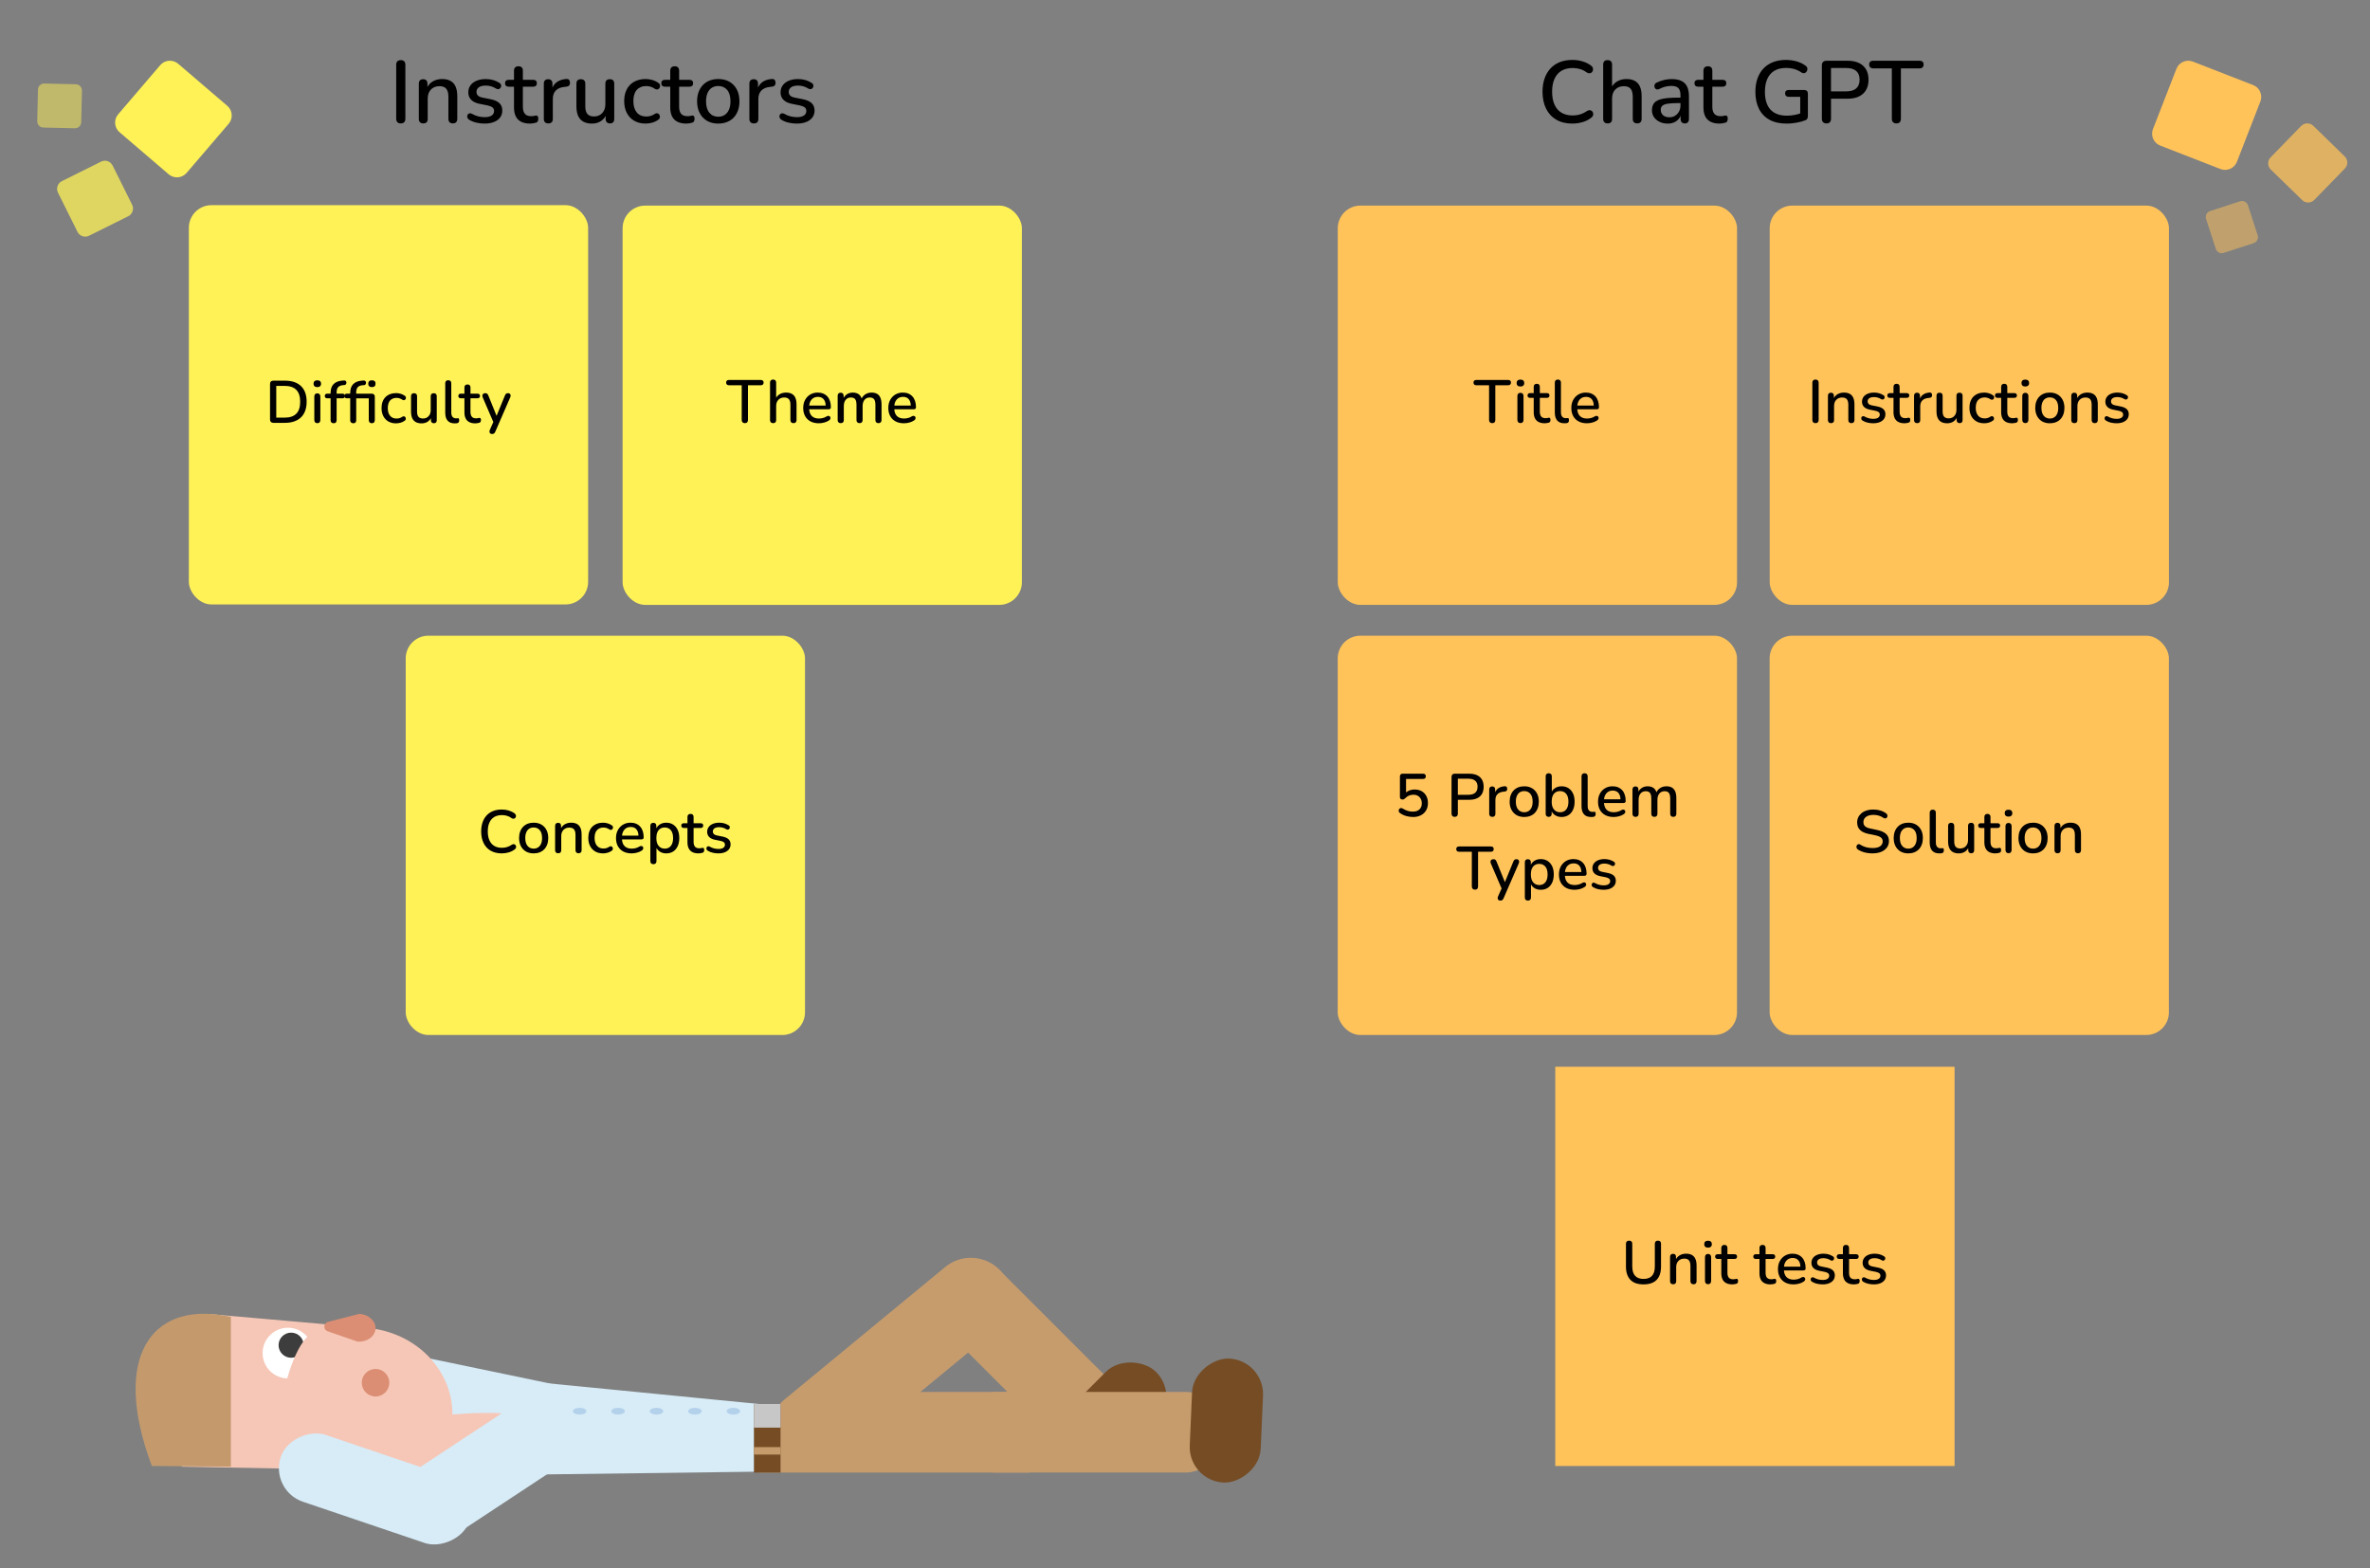 <?xml version="1.0" encoding="UTF-8"?><svg id="Layer_2" xmlns="http://www.w3.org/2000/svg" viewBox="0 0 1562.87 1033.99"><rect x="0" y="0" width="1562.87" height="1033.99" fill="#808080" stroke="none"/><path d="M264.29,81.38c-.97,0-1.71-.27-2.24-.81-.52-.54-.78-1.3-.78-2.26v-35.59c0-1.01.26-1.77.78-2.29.52-.52,1.27-.78,2.24-.78s1.71.26,2.24.78c.52.52.78,1.29.78,2.29v35.59c0,.97-.25,1.72-.75,2.26-.5.54-1.26.81-2.26.81Z"/><path d="M279.09,81.38c-.93,0-1.65-.26-2.15-.78-.5-.52-.75-1.25-.75-2.18v-23.22c0-.97.25-1.7.75-2.21.5-.5,1.2-.75,2.09-.75s1.63.25,2.12.75c.48.5.73,1.24.73,2.21v4.53l-.64-1.05c.85-2.17,2.19-3.8,4-4.91,1.82-1.1,3.91-1.65,6.27-1.65s4.11.42,5.6,1.25c1.49.83,2.6,2.09,3.34,3.77s1.1,3.8,1.1,6.36v14.92c0,.93-.25,1.66-.75,2.18s-1.22.78-2.15.78-1.7-.26-2.21-.78c-.5-.52-.75-1.25-.75-2.18v-14.57c0-2.44-.47-4.22-1.42-5.34-.95-1.12-2.43-1.68-4.44-1.68-2.36,0-4.25.74-5.66,2.21-1.41,1.47-2.12,3.45-2.12,5.92v13.47c0,1.97-.99,2.96-2.96,2.96Z"/><path d="M319.55,81.5c-1.7,0-3.45-.19-5.25-.58-1.8-.39-3.45-1.04-4.96-1.97-.5-.35-.85-.73-1.04-1.16-.19-.42-.26-.86-.2-1.31.06-.44.23-.83.52-1.16.29-.33.66-.53,1.1-.61.44-.08.92.02,1.42.29,1.51.85,2.96,1.44,4.35,1.77,1.39.33,2.77.49,4.12.49,2.05,0,3.6-.37,4.64-1.1,1.04-.73,1.57-1.72,1.57-2.96,0-1.01-.35-1.79-1.04-2.35-.7-.56-1.74-1-3.13-1.31l-5.51-1.1c-2.4-.5-4.22-1.39-5.46-2.67-1.24-1.28-1.86-2.9-1.86-4.88,0-1.78.48-3.33,1.45-4.64.97-1.32,2.32-2.33,4.06-3.05,1.74-.72,3.75-1.07,6.04-1.07,1.7,0,3.31.21,4.82.64,1.51.43,2.9,1.06,4.18,1.92.5.27.83.63.99,1.07.15.45.18.88.09,1.31-.1.43-.3.8-.61,1.13-.31.33-.69.52-1.13.58-.45.06-.94-.05-1.48-.32-1.16-.74-2.31-1.26-3.45-1.57-1.14-.31-2.27-.46-3.4-.46-2.05,0-3.59.38-4.62,1.13s-1.54,1.77-1.54,3.05c0,.97.31,1.76.93,2.38s1.59,1.06,2.9,1.33l5.52,1.1c2.52.5,4.42,1.36,5.72,2.55,1.3,1.2,1.95,2.83,1.95,4.88,0,2.67-1.07,4.78-3.19,6.33-2.13,1.55-4.95,2.32-8.48,2.32Z"/><path d="M349.51,81.5c-2.32,0-4.28-.41-5.86-1.22-1.59-.81-2.77-2.01-3.54-3.6s-1.16-3.52-1.16-5.81v-13.7h-3.48c-.78,0-1.38-.2-1.8-.61-.43-.41-.64-.96-.64-1.66,0-.73.21-1.3.64-1.68.42-.39,1.02-.58,1.8-.58h3.48v-5.98c0-.97.26-1.7.78-2.21.52-.5,1.25-.75,2.18-.75s1.64.25,2.15.75c.5.5.75,1.24.75,2.21v5.98h6.79c.77,0,1.37.19,1.8.58.42.39.64.95.64,1.68s-.21,1.25-.64,1.66c-.43.41-1.03.61-1.8.61h-6.79v13.24c0,2.05.44,3.6,1.31,4.64s2.29,1.57,4.27,1.57c.7,0,1.31-.07,1.83-.2.52-.13.96-.22,1.31-.26.43,0,.77.15,1.04.44s.41.84.41,1.65c0,.58-.11,1.12-.32,1.63-.21.5-.59.83-1.13.99-.46.15-1.09.3-1.89.44-.79.13-1.5.2-2.12.2Z"/><path d="M361.58,81.38c-.97,0-1.7-.26-2.21-.78-.5-.52-.75-1.25-.75-2.18v-23.22c0-.97.25-1.7.75-2.21.5-.5,1.2-.75,2.09-.75s1.63.25,2.12.75c.48.5.73,1.24.73,2.21v4.24h-.58c.62-2.32,1.76-4.08,3.42-5.28,1.66-1.2,3.79-1.9,6.39-2.09.7-.04,1.25.14,1.65.52s.63.99.67,1.8c.08.81-.1,1.46-.52,1.95-.43.48-1.08.76-1.97.84l-1.1.12c-2.52.23-4.43,1.03-5.75,2.38-1.32,1.36-1.97,3.21-1.97,5.57v13.18c0,.93-.24,1.66-.73,2.18-.48.52-1.23.78-2.24.78Z"/><path d="M390.38,81.5c-2.28,0-4.19-.43-5.72-1.28-1.53-.85-2.67-2.12-3.42-3.8-.75-1.68-1.13-3.8-1.13-6.36v-14.86c0-1.01.25-1.75.75-2.24.5-.48,1.22-.73,2.15-.73s1.65.24,2.18.73c.52.48.78,1.23.78,2.24v14.92c0,2.28.46,3.97,1.39,5.05.93,1.08,2.4,1.63,4.41,1.63,2.21,0,4-.75,5.37-2.24,1.37-1.49,2.06-3.45,2.06-5.89v-13.47c0-1.01.25-1.75.75-2.24.5-.48,1.24-.73,2.21-.73s1.64.24,2.15.73c.5.48.75,1.23.75,2.24v23.22c0,1.97-.95,2.96-2.84,2.96-.89,0-1.59-.26-2.09-.78s-.75-1.25-.75-2.18v-4.93l.75,1.28c-.77,2.17-2.01,3.83-3.71,4.99-1.7,1.16-3.72,1.74-6.04,1.74Z"/><path d="M425.79,81.5c-2.9,0-5.41-.61-7.52-1.83-2.11-1.22-3.74-2.94-4.91-5.17s-1.74-4.85-1.74-7.87c0-2.24.33-4.27.99-6.07.66-1.8,1.6-3.32,2.82-4.56,1.22-1.24,2.71-2.2,4.47-2.87,1.76-.68,3.72-1.02,5.89-1.02,1.35,0,2.78.2,4.27.61,1.49.41,2.87,1.07,4.15,2,.5.31.82.69.96,1.13.14.45.15.9.06,1.36-.1.46-.31.86-.64,1.19s-.73.52-1.19.58c-.46.06-.97-.07-1.51-.38-.93-.66-1.88-1.13-2.84-1.42-.97-.29-1.9-.44-2.79-.44-1.39,0-2.62.22-3.69.67-1.06.45-1.96,1.08-2.7,1.92-.74.83-1.29,1.87-1.65,3.11-.37,1.24-.55,2.65-.55,4.24,0,3.17.75,5.66,2.24,7.46,1.49,1.8,3.61,2.7,6.36,2.7.89,0,1.82-.13,2.79-.41.97-.27,1.92-.73,2.84-1.39.54-.31,1.04-.42,1.51-.35.46.08.84.28,1.13.61.29.33.48.72.58,1.16.1.45.07.9-.09,1.36-.16.46-.48.85-.99,1.16-1.24.89-2.58,1.53-4.03,1.92-1.45.39-2.85.58-4.21.58Z"/><path d="M452.55,81.5c-2.32,0-4.28-.41-5.86-1.22-1.59-.81-2.77-2.01-3.54-3.6s-1.16-3.52-1.16-5.81v-13.7h-3.48c-.78,0-1.38-.2-1.8-.61-.43-.41-.64-.96-.64-1.66,0-.73.21-1.3.64-1.68.42-.39,1.02-.58,1.8-.58h3.48v-5.98c0-.97.26-1.7.78-2.21.52-.5,1.25-.75,2.18-.75s1.64.25,2.15.75c.5.5.75,1.24.75,2.21v5.98h6.79c.77,0,1.37.19,1.8.58.42.39.64.95.64,1.68s-.21,1.25-.64,1.66c-.43.41-1.03.61-1.8.61h-6.79v13.24c0,2.05.44,3.6,1.31,4.64s2.29,1.57,4.27,1.57c.7,0,1.31-.07,1.83-.2.52-.13.96-.22,1.31-.26.43,0,.77.15,1.04.44s.41.84.41,1.65c0,.58-.11,1.12-.32,1.63-.21.5-.59.83-1.13.99-.46.15-1.09.3-1.89.44-.79.13-1.5.2-2.12.2Z"/><path d="M473.68,81.5c-2.86,0-5.33-.6-7.4-1.8-2.07-1.2-3.69-2.9-4.85-5.11s-1.74-4.8-1.74-7.78c0-2.28.33-4.32.99-6.1.66-1.78,1.6-3.32,2.82-4.62,1.22-1.3,2.69-2.28,4.41-2.96,1.72-.68,3.65-1.02,5.78-1.02,2.83,0,5.27.6,7.34,1.8,2.07,1.2,3.69,2.89,4.85,5.08,1.16,2.19,1.74,4.79,1.74,7.81,0,2.25-.33,4.28-.99,6.1-.66,1.82-1.6,3.37-2.82,4.64-1.22,1.28-2.69,2.25-4.41,2.93-1.72.68-3.63,1.02-5.72,1.02ZM473.68,76.97c1.59,0,2.98-.39,4.18-1.16,1.2-.77,2.14-1.92,2.82-3.42.68-1.51,1.02-3.37,1.02-5.57,0-3.33-.74-5.84-2.21-7.55-1.47-1.7-3.41-2.55-5.81-2.55-1.62,0-3.04.38-4.24,1.13-1.2.75-2.14,1.89-2.82,3.4-.68,1.51-1.02,3.37-1.02,5.57,0,3.29.74,5.81,2.21,7.55s3.43,2.61,5.86,2.61Z"/><path d="M497.13,81.38c-.97,0-1.7-.26-2.21-.78-.5-.52-.75-1.25-.75-2.18v-23.22c0-.97.25-1.7.75-2.21.5-.5,1.2-.75,2.09-.75s1.63.25,2.12.75c.48.5.73,1.24.73,2.21v4.24h-.58c.62-2.32,1.76-4.08,3.42-5.28,1.66-1.2,3.79-1.9,6.39-2.09.7-.04,1.25.14,1.65.52s.63.99.67,1.8c.08.81-.1,1.46-.52,1.95-.43.48-1.08.76-1.97.84l-1.1.12c-2.52.23-4.43,1.03-5.75,2.38-1.32,1.36-1.97,3.21-1.97,5.57v13.18c0,.93-.24,1.66-.73,2.18-.48.52-1.23.78-2.24.78Z"/><path d="M525.46,81.5c-1.7,0-3.45-.19-5.25-.58-1.8-.39-3.45-1.04-4.96-1.97-.5-.35-.85-.73-1.04-1.16-.19-.42-.26-.86-.2-1.31.06-.44.23-.83.52-1.16.29-.33.66-.53,1.1-.61.44-.08.92.02,1.42.29,1.51.85,2.96,1.44,4.35,1.77,1.39.33,2.77.49,4.12.49,2.05,0,3.6-.37,4.64-1.1,1.04-.73,1.57-1.72,1.57-2.96,0-1.01-.35-1.79-1.04-2.35-.7-.56-1.74-1-3.13-1.31l-5.51-1.1c-2.4-.5-4.22-1.39-5.46-2.67-1.24-1.28-1.86-2.9-1.86-4.88,0-1.78.48-3.33,1.45-4.64.97-1.32,2.32-2.33,4.06-3.05,1.74-.72,3.75-1.07,6.04-1.07,1.7,0,3.31.21,4.82.64,1.51.43,2.9,1.06,4.18,1.92.5.27.83.63.99,1.07.15.45.18.88.09,1.31-.1.43-.3.8-.61,1.13-.31.33-.69.52-1.13.58-.45.06-.94-.05-1.48-.32-1.16-.74-2.31-1.26-3.45-1.57-1.14-.31-2.27-.46-3.4-.46-2.05,0-3.59.38-4.62,1.13s-1.54,1.77-1.54,3.05c0,.97.31,1.76.93,2.38s1.59,1.06,2.9,1.33l5.52,1.1c2.52.5,4.42,1.36,5.72,2.55,1.3,1.2,1.95,2.83,1.95,4.88,0,2.67-1.07,4.78-3.19,6.33-2.13,1.55-4.95,2.32-8.48,2.32Z"/><path d="M1036.93,81.5c-4.14,0-7.68-.85-10.62-2.55-2.94-1.7-5.2-4.13-6.76-7.29-1.57-3.15-2.35-6.88-2.35-11.18,0-3.21.44-6.1,1.33-8.68.89-2.57,2.18-4.78,3.86-6.62,1.68-1.84,3.75-3.24,6.21-4.21,2.46-.97,5.23-1.45,8.33-1.45,2.28,0,4.48.31,6.59.93,2.11.62,3.94,1.51,5.49,2.67.66.43,1.09.94,1.31,1.54.21.6.25,1.17.12,1.71s-.4,1-.78,1.36c-.39.37-.88.57-1.48.61-.6.04-1.25-.17-1.95-.64-1.28-.97-2.69-1.68-4.24-2.15-1.55-.46-3.17-.7-4.88-.7-2.94,0-5.42.61-7.43,1.83-2.01,1.22-3.54,2.99-4.59,5.31s-1.57,5.15-1.57,8.48.52,6.16,1.57,8.5c1.04,2.34,2.57,4.12,4.59,5.34,2.01,1.22,4.49,1.83,7.43,1.83,1.7,0,3.34-.24,4.91-.73,1.57-.48,3.05-1.21,4.44-2.18.7-.43,1.33-.62,1.89-.58.56.04,1.04.23,1.42.58.39.35.65.78.78,1.31.13.52.12,1.07-.06,1.63-.17.56-.55,1.04-1.13,1.42-1.59,1.28-3.46,2.25-5.63,2.9-2.17.66-4.43.99-6.79.99Z"/><path d="M1060.1,81.38c-.93,0-1.65-.26-2.15-.78-.5-.52-.75-1.25-.75-2.18v-35.82c0-.97.25-1.7.75-2.21.5-.5,1.22-.75,2.15-.75s1.65.25,2.18.75.78,1.24.78,2.21v16.08h-.81c.85-2.17,2.19-3.8,4-4.91,1.82-1.1,3.91-1.65,6.27-1.65s4.11.42,5.6,1.25c1.49.83,2.6,2.09,3.34,3.77s1.1,3.8,1.1,6.36v14.92c0,.93-.25,1.66-.75,2.18s-1.22.78-2.15.78-1.7-.26-2.21-.78c-.5-.52-.75-1.25-.75-2.18v-14.57c0-2.44-.47-4.22-1.42-5.34-.95-1.12-2.43-1.68-4.44-1.68-2.36,0-4.25.74-5.66,2.21-1.41,1.47-2.12,3.45-2.12,5.92v13.47c0,1.97-.99,2.96-2.96,2.96Z"/><path d="M1099.69,81.5c-1.97,0-3.74-.39-5.31-1.16s-2.8-1.82-3.69-3.13c-.89-1.32-1.33-2.81-1.33-4.47,0-2.09.53-3.75,1.6-4.96,1.06-1.22,2.82-2.09,5.28-2.61s5.78-.78,9.96-.78h2.73v3.6h-2.67c-2.79,0-4.99.14-6.62.41-1.63.27-2.78.73-3.45,1.36-.68.64-1.02,1.52-1.02,2.64,0,1.47.5,2.66,1.51,3.57,1.01.91,2.4,1.36,4.18,1.36,1.43,0,2.69-.34,3.77-1.02,1.08-.68,1.95-1.6,2.58-2.76s.96-2.5.96-4.01v-6.68c0-2.21-.46-3.79-1.39-4.76-.93-.97-2.46-1.45-4.59-1.45-1.24,0-2.53.16-3.86.46-1.33.31-2.72.83-4.15,1.57-.66.31-1.22.41-1.68.29s-.83-.38-1.1-.78c-.27-.41-.42-.85-.44-1.33-.02-.48.1-.96.35-1.42.25-.46.69-.81,1.31-1.04,1.7-.81,3.39-1.39,5.05-1.74,1.66-.35,3.23-.52,4.7-.52,2.59,0,4.73.41,6.42,1.22,1.68.81,2.93,2.05,3.74,3.72s1.22,3.81,1.22,6.44v14.92c0,.93-.23,1.66-.7,2.18-.46.52-1.14.78-2.03.78s-1.53-.26-2.03-.78c-.5-.52-.75-1.25-.75-2.18v-3.77h.52c-.31,1.43-.88,2.66-1.71,3.69-.83,1.03-1.87,1.81-3.11,2.35-1.24.54-2.65.81-4.24.81Z"/><path d="M1133.88,81.5c-2.32,0-4.28-.41-5.86-1.22-1.59-.81-2.77-2.01-3.54-3.6s-1.16-3.52-1.16-5.81v-13.7h-3.48c-.78,0-1.38-.2-1.8-.61-.43-.41-.64-.96-.64-1.66,0-.73.21-1.3.64-1.68.42-.39,1.02-.58,1.8-.58h3.48v-5.98c0-.97.26-1.7.78-2.21.52-.5,1.25-.75,2.18-.75s1.64.25,2.15.75c.5.5.75,1.24.75,2.21v5.98h6.79c.77,0,1.37.19,1.8.58.42.39.64.95.64,1.68s-.21,1.25-.64,1.66c-.43.41-1.03.61-1.8.61h-6.79v13.24c0,2.05.44,3.6,1.31,4.64s2.29,1.57,4.27,1.57c.7,0,1.31-.07,1.83-.2.52-.13.96-.22,1.31-.26.43,0,.77.15,1.04.44s.41.84.41,1.65c0,.58-.11,1.12-.32,1.63-.21.5-.59.83-1.13.99-.46.15-1.09.3-1.89.44-.79.13-1.5.2-2.12.2Z"/><path d="M1178.12,81.5c-4.45,0-8.21-.84-11.26-2.53s-5.37-4.09-6.94-7.23c-1.57-3.13-2.35-6.87-2.35-11.2,0-3.25.45-6.16,1.36-8.74.91-2.57,2.22-4.78,3.95-6.62,1.72-1.84,3.83-3.24,6.33-4.21,2.5-.97,5.33-1.45,8.5-1.45,2.32,0,4.61.3,6.85.9,2.24.6,4.3,1.58,6.15,2.93.54.39.89.83,1.04,1.33.15.5.16,1.02.03,1.54-.14.52-.39.98-.75,1.36-.37.39-.81.62-1.33.7s-1.09-.08-1.71-.46c-1.51-1.04-3.1-1.81-4.76-2.29-1.66-.48-3.5-.73-5.51-.73-3.02,0-5.56.62-7.63,1.86-2.07,1.24-3.63,3.03-4.67,5.37s-1.57,5.18-1.57,8.5c0,5.15,1.22,9.06,3.66,11.73,2.44,2.67,6.06,4.01,10.86,4.01,1.74,0,3.45-.16,5.14-.49s3.3-.8,4.85-1.42l-1.22,3.02v-13.53h-7.49c-.78,0-1.38-.2-1.83-.61-.45-.41-.67-.98-.67-1.71s.22-1.29.67-1.65c.44-.37,1.05-.55,1.83-.55h10.04c.81,0,1.43.21,1.86.64.43.43.64,1.04.64,1.86v14.63c0,.7-.13,1.29-.38,1.77-.25.48-.67.84-1.25,1.07-1.67.66-3.62,1.19-5.86,1.6-2.25.41-4.43.61-6.56.61Z"/><path d="M1204.42,81.38c-.97,0-1.71-.27-2.24-.81-.52-.54-.78-1.3-.78-2.26v-35.18c0-1.01.27-1.77.81-2.29.54-.52,1.3-.78,2.26-.78h13.88c4.41,0,7.82,1.09,10.22,3.28,2.4,2.19,3.6,5.25,3.6,9.2s-1.2,7.07-3.6,9.26c-2.4,2.19-5.81,3.28-10.22,3.28h-10.91v13.24c0,.97-.25,1.72-.75,2.26-.5.54-1.26.81-2.26.81ZM1207.43,60.25h10.04c2.9,0,5.1-.65,6.59-1.95,1.49-1.3,2.23-3.22,2.23-5.78s-.75-4.42-2.23-5.72c-1.49-1.3-3.69-1.95-6.59-1.95h-10.04v15.38Z"/><path d="M1250.57,81.38c-.97,0-1.71-.27-2.24-.81-.52-.54-.78-1.3-.78-2.26v-33.21h-12.31c-.81,0-1.45-.22-1.92-.67-.46-.44-.7-1.07-.7-1.89s.23-1.43.7-1.86c.46-.43,1.1-.64,1.92-.64h30.59c.85,0,1.51.21,1.97.64.46.43.7,1.04.7,1.86s-.23,1.44-.7,1.89c-.46.45-1.12.67-1.97.67h-12.31v33.21c0,.97-.24,1.72-.73,2.26-.48.54-1.23.81-2.23.81Z"/><rect x="882.18" y="135.58" width="263.3" height="263.3" rx="14.93" ry="14.93" fill="#ffc35a"/><path d="M984.03,279.04c-.67,0-1.18-.19-1.54-.56-.36-.37-.54-.89-.54-1.56v-22.88h-8.48c-.56,0-1-.15-1.32-.46-.32-.31-.48-.74-.48-1.3s.16-.99.48-1.28c.32-.29.76-.44,1.32-.44h21.08c.59,0,1.04.15,1.36.44.32.29.48.72.48,1.28s-.16.99-.48,1.3-.77.46-1.36.46h-8.48v22.88c0,.67-.17,1.19-.5,1.56-.33.37-.85.56-1.54.56Z"/><path d="M1002.63,254.88c-.8,0-1.42-.2-1.86-.6-.44-.4-.66-.96-.66-1.68s.22-1.31.66-1.7c.44-.39,1.06-.58,1.86-.58s1.42.19,1.86.58c.44.39.66.95.66,1.7s-.22,1.28-.66,1.68c-.44.4-1.06.6-1.86.6ZM1002.63,279c-.64,0-1.13-.19-1.48-.58-.35-.39-.52-.93-.52-1.62v-15.6c0-.69.17-1.23.52-1.6.35-.37.84-.56,1.48-.56s1.14.19,1.5.56c.36.37.54.91.54,1.6v15.6c0,.69-.17,1.23-.52,1.62-.35.39-.85.58-1.52.58Z"/><path d="M1018.67,279.12c-1.6,0-2.95-.28-4.04-.84-1.09-.56-1.91-1.39-2.44-2.48-.53-1.09-.8-2.43-.8-4v-9.44h-2.4c-.53,0-.95-.14-1.24-.42-.29-.28-.44-.66-.44-1.14,0-.51.15-.89.44-1.16s.71-.4,1.24-.4h2.4v-4.12c0-.67.18-1.17.54-1.52.36-.35.86-.52,1.5-.52s1.13.17,1.48.52c.35.35.52.85.52,1.52v4.12h4.68c.53,0,.95.13,1.24.4.29.27.44.65.44,1.16,0,.48-.15.86-.44,1.14-.29.28-.71.42-1.24.42h-4.68v9.12c0,1.41.3,2.48.9,3.2.6.72,1.58,1.08,2.94,1.08.48,0,.9-.05,1.26-.14.36-.09.66-.15.9-.18.29,0,.53.1.72.3.19.2.28.58.28,1.14,0,.4-.07.77-.22,1.12-.15.35-.41.57-.78.68-.32.11-.75.21-1.3.3-.55.09-1.03.14-1.46.14Z"/><path d="M1031.59,279.12c-2.08,0-3.65-.61-4.7-1.82-1.05-1.21-1.58-2.97-1.58-5.26v-19.72c0-.67.17-1.17.52-1.52.35-.35.84-.52,1.48-.52s1.14.17,1.5.52c.36.35.54.85.54,1.52v19.48c0,1.33.27,2.33.82,2.98.55.65,1.34.98,2.38.98.24,0,.45,0,.64-.02s.37-.03.56-.06c.32-.03.55.06.68.26.13.2.2.61.2,1.22,0,.56-.12.99-.36,1.3-.24.31-.63.5-1.16.58-.24.03-.49.05-.76.06s-.52.02-.76.02Z"/><path d="M1046.51,279.12c-2.13,0-3.97-.41-5.5-1.22-1.53-.81-2.72-1.97-3.56-3.48-.84-1.51-1.26-3.3-1.26-5.38s.41-3.8,1.24-5.32c.83-1.52,1.96-2.71,3.4-3.56,1.44-.85,3.08-1.28,4.92-1.28,1.36,0,2.57.22,3.64.66,1.07.44,1.98,1.08,2.74,1.92s1.33,1.86,1.72,3.06.58,2.55.58,4.04c0,.45-.13.79-.4,1.02s-.67.34-1.2.34h-13.44v-2.48h12.32l-.68.56c0-1.33-.19-2.47-.58-3.4-.39-.93-.96-1.65-1.72-2.14-.76-.49-1.7-.74-2.82-.74-1.25,0-2.31.29-3.18.88-.87.59-1.53,1.4-1.98,2.44-.45,1.04-.68,2.25-.68,3.64v.24c0,2.35.55,4.11,1.66,5.3s2.71,1.78,4.82,1.78c.8,0,1.65-.11,2.54-.32.89-.21,1.74-.57,2.54-1.08.45-.27.86-.39,1.22-.36.36.03.65.15.88.36.23.21.37.48.42.8.05.32,0,.65-.16.98-.16.33-.44.63-.84.9-.91.61-1.96,1.07-3.16,1.38-1.2.31-2.36.46-3.48.46Z"/><rect x="410.57" y="135.58" width="263.3" height="263.3" rx="14.93" ry="14.93" fill="#fff257"/><path d="M491.2,279.04c-.67,0-1.18-.19-1.54-.56-.36-.37-.54-.89-.54-1.56v-22.88h-8.48c-.56,0-1-.15-1.32-.46-.32-.31-.48-.74-.48-1.3s.16-.99.48-1.28c.32-.29.76-.44,1.32-.44h21.08c.59,0,1.04.15,1.36.44.32.29.48.72.48,1.28s-.16.99-.48,1.3-.77.46-1.36.46h-8.48v22.88c0,.67-.17,1.19-.5,1.56-.33.37-.85.56-1.54.56Z"/><path d="M509.79,279.04c-.64,0-1.13-.18-1.48-.54-.35-.36-.52-.86-.52-1.5v-24.68c0-.67.17-1.17.52-1.52.35-.35.84-.52,1.48-.52s1.14.17,1.5.52c.36.35.54.85.54,1.52v11.08h-.56c.59-1.49,1.51-2.62,2.76-3.38,1.25-.76,2.69-1.14,4.32-1.14s2.83.29,3.86.86,1.79,1.44,2.3,2.6.76,2.62.76,4.38v10.28c0,.64-.17,1.14-.52,1.5-.35.36-.84.54-1.48.54s-1.17-.18-1.52-.54c-.35-.36-.52-.86-.52-1.5v-10.04c0-1.68-.33-2.91-.98-3.68-.65-.77-1.67-1.16-3.06-1.16-1.63,0-2.93.51-3.9,1.52-.97,1.01-1.46,2.37-1.46,4.08v9.28c0,1.36-.68,2.04-2.04,2.04Z"/><path d="M539.99,279.12c-2.13,0-3.97-.41-5.5-1.22-1.53-.81-2.72-1.97-3.56-3.48-.84-1.51-1.26-3.3-1.26-5.38s.41-3.8,1.24-5.32c.83-1.52,1.96-2.71,3.4-3.56,1.44-.85,3.08-1.28,4.92-1.28,1.36,0,2.57.22,3.64.66,1.07.44,1.98,1.08,2.74,1.92s1.33,1.86,1.72,3.06.58,2.55.58,4.04c0,.45-.13.79-.4,1.02s-.67.34-1.2.34h-13.44v-2.48h12.32l-.68.56c0-1.33-.19-2.47-.58-3.4-.39-.93-.96-1.65-1.72-2.14-.76-.49-1.7-.74-2.82-.74-1.25,0-2.31.29-3.18.88-.87.59-1.53,1.4-1.98,2.44-.45,1.04-.68,2.25-.68,3.64v.24c0,2.35.55,4.11,1.66,5.3s2.71,1.78,4.82,1.78c.8,0,1.65-.11,2.54-.32.89-.21,1.74-.57,2.54-1.08.45-.27.86-.39,1.22-.36.36.03.65.15.88.36.23.21.37.48.42.8.05.32,0,.65-.16.98-.16.33-.44.63-.84.9-.91.61-1.96,1.07-3.16,1.38-1.2.31-2.36.46-3.48.46Z"/><path d="M554.39,279.04c-.64,0-1.13-.18-1.48-.54-.35-.36-.52-.86-.52-1.5v-16c0-.67.17-1.17.52-1.52.35-.35.83-.52,1.44-.52s1.13.17,1.46.52c.33.35.5.85.5,1.52v3.28l-.44-.88c.53-1.41,1.36-2.52,2.48-3.32,1.12-.8,2.47-1.2,4.04-1.2s2.95.39,3.96,1.16,1.71,1.96,2.08,3.56h-.56c.51-1.47,1.37-2.62,2.6-3.46s2.65-1.26,4.28-1.26c1.49,0,2.72.29,3.68.86s1.68,1.44,2.16,2.6c.48,1.16.72,2.62.72,4.38v10.28c0,.64-.18,1.14-.54,1.5s-.86.54-1.5.54-1.13-.18-1.48-.54c-.35-.36-.52-.86-.52-1.5v-10.08c0-1.65-.29-2.87-.86-3.64-.57-.77-1.51-1.16-2.82-1.16-1.47,0-2.63.51-3.48,1.52-.85,1.01-1.28,2.41-1.28,4.2v9.16c0,.64-.17,1.14-.52,1.5-.35.36-.84.54-1.48.54s-1.14-.18-1.5-.54-.54-.86-.54-1.5v-10.08c0-1.65-.28-2.87-.84-3.64-.56-.77-1.49-1.16-2.8-1.16-1.47,0-2.62.51-3.46,1.52-.84,1.01-1.26,2.41-1.26,4.2v9.16c0,1.36-.68,2.04-2.04,2.04Z"/><path d="M596.11,279.12c-2.13,0-3.97-.41-5.5-1.22-1.53-.81-2.72-1.97-3.56-3.48-.84-1.51-1.26-3.3-1.26-5.38s.41-3.8,1.24-5.32c.83-1.52,1.96-2.71,3.4-3.56,1.44-.85,3.08-1.28,4.92-1.28,1.36,0,2.57.22,3.64.66,1.07.44,1.98,1.08,2.74,1.92s1.33,1.86,1.72,3.06.58,2.55.58,4.04c0,.45-.13.79-.4,1.02s-.67.34-1.2.34h-13.44v-2.48h12.32l-.68.56c0-1.33-.19-2.47-.58-3.4-.39-.93-.96-1.65-1.72-2.14-.76-.49-1.7-.74-2.82-.74-1.25,0-2.31.29-3.18.88-.87.59-1.53,1.4-1.98,2.44-.45,1.04-.68,2.25-.68,3.64v.24c0,2.35.55,4.11,1.66,5.3s2.71,1.78,4.82,1.78c.8,0,1.65-.11,2.54-.32.89-.21,1.74-.57,2.54-1.08.45-.27.86-.39,1.22-.36.36.03.65.15.88.36.23.21.37.48.42.8.05.32,0,.65-.16.98-.16.33-.44.63-.84.9-.91.61-1.96,1.07-3.16,1.38-1.2.31-2.36.46-3.48.46Z"/><rect x="124.54" y="135.29" width="263.3" height="263.3" rx="14.93" ry="14.93" fill="#fff257"/><path d="M180.28,278.83c-.71,0-1.26-.19-1.64-.57-.38-.38-.57-.93-.57-1.64v-23.39c0-.71.19-1.26.57-1.64.38-.38.93-.57,1.64-.57h7.61c4.58,0,8.11,1.19,10.59,3.57,2.48,2.38,3.73,5.82,3.73,10.32,0,2.24-.32,4.22-.95,5.96-.63,1.74-1.56,3.19-2.78,4.36-1.22,1.17-2.72,2.06-4.48,2.68s-3.8.93-6.11.93h-7.61ZM182.18,275.4h5.48c1.74,0,3.24-.22,4.52-.65,1.28-.43,2.35-1.08,3.21-1.95.87-.87,1.51-1.96,1.93-3.27.42-1.31.63-2.85.63-4.62,0-3.5-.86-6.11-2.58-7.85-1.72-1.74-4.29-2.6-7.71-2.6h-5.48v20.95Z"/><path d="M209.24,255.28c-.79,0-1.4-.2-1.83-.59-.43-.39-.65-.95-.65-1.66s.22-1.29.65-1.68c.43-.38,1.05-.57,1.83-.57s1.4.19,1.83.57c.43.38.65.94.65,1.68s-.22,1.26-.65,1.66-1.05.59-1.83.59ZM209.24,279.06c-.63,0-1.12-.19-1.46-.57s-.51-.91-.51-1.6v-15.38c0-.68.17-1.21.51-1.58s.83-.55,1.46-.55,1.12.18,1.48.55c.36.37.53.89.53,1.58v15.38c0,.68-.17,1.22-.51,1.6-.34.38-.84.57-1.5.57Z"/><path d="M220.01,279.1c-.63,0-1.12-.18-1.48-.53-.36-.35-.53-.85-.53-1.48v-14.44h-2.21c-.5,0-.89-.14-1.18-.41-.29-.28-.43-.65-.43-1.12,0-.5.14-.88.43-1.14.29-.26.68-.39,1.18-.39h3.35l-1.14,1.07v-1.42c0-2.6.64-4.57,1.93-5.9,1.29-1.33,3.17-2.11,5.64-2.35l1.22-.08c.45-.05.8.01,1.07.2.26.18.43.42.51.71s.08.58.02.89c-.07.3-.2.57-.41.81-.21.24-.47.37-.79.39l-.75.04c-1.55.13-2.68.57-3.39,1.32-.71.75-1.07,1.89-1.07,3.41v1.54l-.55-.63h4.38c.55,0,.97.13,1.24.39.28.26.41.64.41,1.14s-.14.85-.41,1.12c-.28.28-.69.41-1.24.41h-3.83v14.44c0,1.34-.66,2.01-1.97,2.01Z"/><path d="M232.94,279.1c-.63,0-1.12-.18-1.48-.53-.36-.35-.53-.85-.53-1.48v-14.44h-2.21c-.5,0-.89-.14-1.18-.41-.29-.28-.43-.65-.43-1.12,0-.5.14-.88.43-1.14.29-.26.68-.39,1.18-.39h3.35l-1.14,1.07v-1.42c0-2.55.63-4.5,1.89-5.84,1.26-1.34,3.12-2.13,5.56-2.37l1.18-.08c.47-.05.85,0,1.14.18.29.17.49.41.59.71.1.3.12.61.04.93s-.22.59-.41.81c-.2.22-.44.35-.73.38l-1.07.08c-1.47.11-2.54.54-3.21,1.3s-1.01,1.88-1.01,3.35v1.54l-.55-.63h10.81c.66,0,1.16.19,1.5.57.34.38.51.9.51,1.56v15.19c0,.68-.16,1.22-.49,1.6s-.83.57-1.52.57c-.63,0-1.12-.19-1.46-.57-.34-.38-.51-.91-.51-1.6v-14.24h-8.28v14.44c0,1.34-.66,2.01-1.97,2.01ZM245.25,255.28c-.76,0-1.35-.2-1.78-.59s-.63-.95-.63-1.66.21-1.29.63-1.68c.42-.38,1.01-.57,1.78-.57s1.39.19,1.79.57c.41.38.61.94.61,1.68s-.2,1.26-.61,1.66c-.41.39-1.01.59-1.79.59Z"/><path d="M261.23,279.18c-1.97,0-3.67-.42-5.11-1.24-1.43-.83-2.54-2-3.33-3.51-.79-1.51-1.18-3.29-1.18-5.34,0-1.53.22-2.9.67-4.12s1.08-2.25,1.91-3.1c.83-.84,1.84-1.49,3.04-1.95,1.2-.46,2.53-.69,4-.69.92,0,1.89.14,2.9.41,1.01.28,1.95.73,2.82,1.36.34.21.56.47.65.77.09.3.1.61.04.93s-.21.59-.43.81-.49.36-.81.39c-.32.04-.66-.05-1.03-.26-.63-.45-1.28-.77-1.93-.97s-1.29-.3-1.89-.3c-.95,0-1.78.15-2.5.45-.72.3-1.33.74-1.83,1.3s-.87,1.27-1.12,2.11-.38,1.8-.38,2.88c0,2.16.51,3.85,1.52,5.07,1.01,1.22,2.45,1.83,4.32,1.83.6,0,1.24-.09,1.89-.28.66-.18,1.3-.5,1.93-.95.37-.21.71-.29,1.03-.24s.57.19.77.41.33.49.39.79c.06.3.04.61-.06.93-.11.32-.33.58-.67.79-.84.6-1.75,1.04-2.74,1.3-.99.26-1.94.39-2.86.39Z"/><path d="M278.03,279.18c-1.55,0-2.85-.29-3.88-.87-1.04-.58-1.81-1.44-2.33-2.58-.51-1.14-.77-2.58-.77-4.32v-10.1c0-.68.17-1.19.51-1.52.34-.33.83-.49,1.46-.49s1.12.17,1.48.49c.36.33.53.83.53,1.52v10.14c0,1.55.32,2.7.95,3.43s1.63,1.1,3,1.1c1.5,0,2.71-.51,3.65-1.52s1.4-2.35,1.4-4v-9.15c0-.68.17-1.19.51-1.52.34-.33.84-.49,1.5-.49s1.12.17,1.46.49c.34.33.51.83.51,1.52v15.78c0,1.34-.64,2.01-1.93,2.01-.61,0-1.08-.18-1.42-.53-.34-.35-.51-.85-.51-1.48v-3.35l.51.87c-.53,1.47-1.37,2.6-2.52,3.39s-2.52,1.18-4.1,1.18Z"/><path d="M299.81,279.18c-2.05,0-3.6-.6-4.64-1.79s-1.56-2.93-1.56-5.19v-19.45c0-.66.17-1.16.51-1.5.34-.34.83-.51,1.46-.51s1.12.17,1.48.51c.36.34.53.84.53,1.5v19.21c0,1.31.27,2.29.81,2.94.54.64,1.32.97,2.35.97.24,0,.45,0,.63-.02.18-.01.37-.03.55-.06.32-.03.54.06.67.26.13.2.2.6.2,1.2,0,.55-.12.98-.36,1.28s-.62.49-1.14.57c-.24.03-.49.04-.75.06s-.51.02-.75.02Z"/><path d="M313.45,279.18c-1.58,0-2.91-.28-3.98-.83-1.08-.55-1.88-1.37-2.41-2.45-.53-1.08-.79-2.39-.79-3.94v-9.31h-2.37c-.53,0-.93-.14-1.22-.41-.29-.28-.43-.65-.43-1.12,0-.5.14-.88.43-1.14.29-.26.7-.39,1.22-.39h2.37v-4.06c0-.66.18-1.16.53-1.5.36-.34.85-.51,1.48-.51s1.12.17,1.46.51c.34.34.51.84.51,1.5v4.06h4.62c.53,0,.93.13,1.22.39.29.26.43.64.43,1.14s-.14.85-.43,1.12c-.29.28-.7.41-1.22.41h-4.62v8.99c0,1.39.3,2.45.89,3.16s1.56,1.07,2.9,1.07c.47,0,.89-.05,1.24-.14.36-.09.65-.15.89-.18.29,0,.53.1.71.3.18.2.28.57.28,1.12,0,.39-.07.76-.22,1.1s-.4.57-.77.67c-.32.11-.74.2-1.28.3-.54.09-1.02.14-1.44.14Z"/><path d="M324.46,286.2c-.47,0-.86-.13-1.16-.38-.3-.25-.47-.58-.51-.99-.04-.41.03-.85.22-1.32l2.68-6.04v1.7l-7.38-17.16c-.18-.47-.25-.92-.2-1.34.05-.42.25-.76.59-1.01.34-.25.8-.38,1.38-.38.5,0,.89.12,1.18.36s.55.64.79,1.22l5.96,14.71h-1.1l6.04-14.71c.24-.6.51-1.02.83-1.24s.75-.34,1.3-.34c.47,0,.85.13,1.12.38.28.25.45.58.51.99.07.41,0,.85-.22,1.32l-9.86,22.68c-.26.6-.56,1.01-.89,1.22-.33.21-.76.32-1.28.32Z"/><rect x="267.55" y="419.21" width="263.3" height="263.3" rx="14.93" ry="14.93" fill="#fff257"/><path d="M330.9,562.75c-2.85,0-5.29-.59-7.32-1.76-2.03-1.17-3.58-2.85-4.66-5.02-1.08-2.17-1.62-4.74-1.62-7.7,0-2.21.31-4.21.92-5.98.61-1.77,1.5-3.29,2.66-4.56,1.16-1.27,2.59-2.23,4.28-2.9,1.69-.67,3.61-1,5.74-1,1.57,0,3.09.21,4.54.64,1.45.43,2.71,1.04,3.78,1.84.45.29.75.65.9,1.06.15.41.17.81.08,1.18-.09.37-.27.69-.54.94-.27.25-.61.39-1.02.42-.41.03-.86-.12-1.34-.44-.88-.67-1.85-1.16-2.92-1.48-1.07-.32-2.19-.48-3.36-.48-2.03,0-3.73.42-5.12,1.26s-2.44,2.06-3.16,3.66c-.72,1.6-1.08,3.55-1.08,5.84s.36,4.25,1.08,5.86c.72,1.61,1.77,2.84,3.16,3.68s3.09,1.26,5.12,1.26c1.17,0,2.3-.17,3.38-.5,1.08-.33,2.1-.83,3.06-1.5.48-.29.91-.43,1.3-.4.39.03.71.16.98.4.27.24.45.54.54.9s.08.73-.04,1.12-.38.71-.78.98c-1.09.88-2.39,1.55-3.88,2s-3.05.68-4.68.68Z"/><path d="M351.94,562.75c-1.97,0-3.67-.41-5.1-1.24-1.43-.83-2.54-2-3.34-3.52-.8-1.52-1.2-3.31-1.2-5.36,0-1.57.23-2.97.68-4.2.45-1.23,1.1-2.29,1.94-3.18s1.85-1.57,3.04-2.04,2.51-.7,3.98-.7c1.95,0,3.63.41,5.06,1.24s2.54,1.99,3.34,3.5,1.2,3.3,1.2,5.38c0,1.55-.23,2.95-.68,4.2-.45,1.25-1.1,2.32-1.94,3.2s-1.85,1.55-3.04,2.02c-1.19.47-2.5.7-3.94.7ZM351.94,559.63c1.09,0,2.05-.27,2.88-.8.83-.53,1.47-1.32,1.94-2.36s.7-2.32.7-3.84c0-2.29-.51-4.03-1.52-5.2-1.01-1.17-2.35-1.76-4-1.76-1.12,0-2.09.26-2.92.78-.83.52-1.47,1.3-1.94,2.34-.47,1.04-.7,2.32-.7,3.84,0,2.27.51,4,1.52,5.2,1.01,1.2,2.36,1.8,4.04,1.8Z"/><path d="M368.06,562.67c-.64,0-1.13-.18-1.48-.54-.35-.36-.52-.86-.52-1.5v-16c0-.67.17-1.17.52-1.52.35-.35.83-.52,1.44-.52s1.13.17,1.46.52c.33.35.5.85.5,1.52v3.12l-.44-.72c.59-1.49,1.51-2.62,2.76-3.38,1.25-.76,2.69-1.14,4.32-1.14s2.83.29,3.86.86,1.79,1.44,2.3,2.6.76,2.62.76,4.38v10.28c0,.64-.17,1.14-.52,1.5-.35.36-.84.54-1.48.54s-1.17-.18-1.52-.54c-.35-.36-.52-.86-.52-1.5v-10.04c0-1.68-.33-2.91-.98-3.68-.65-.77-1.67-1.16-3.06-1.16-1.63,0-2.93.51-3.9,1.52-.97,1.01-1.46,2.37-1.46,4.08v9.28c0,1.36-.68,2.04-2.04,2.04Z"/><path d="M397.7,562.75c-2,0-3.73-.42-5.18-1.26-1.45-.84-2.58-2.03-3.38-3.56-.8-1.53-1.2-3.34-1.2-5.42,0-1.55.23-2.94.68-4.18.45-1.24,1.1-2.29,1.94-3.14.84-.85,1.87-1.51,3.08-1.98,1.21-.47,2.57-.7,4.06-.7.93,0,1.91.14,2.94.42s1.98.74,2.86,1.38c.35.21.57.47.66.78.09.31.11.62.04.94-.07.32-.21.59-.44.82s-.5.36-.82.4c-.32.04-.67-.05-1.04-.26-.64-.45-1.29-.78-1.96-.98s-1.31-.3-1.92-.3c-.96,0-1.81.15-2.54.46s-1.35.75-1.86,1.32c-.51.57-.89,1.29-1.14,2.14-.25.85-.38,1.83-.38,2.92,0,2.19.51,3.9,1.54,5.14s2.49,1.86,4.38,1.86c.61,0,1.25-.09,1.92-.28s1.32-.51,1.96-.96c.37-.21.72-.29,1.04-.24.32.05.58.19.78.42.2.23.33.49.4.8.07.31.05.62-.06.94s-.33.59-.68.8c-.85.61-1.78,1.05-2.78,1.32s-1.97.4-2.9.4Z"/><path d="M416.54,562.75c-2.13,0-3.97-.41-5.5-1.22-1.53-.81-2.72-1.97-3.56-3.48-.84-1.51-1.26-3.3-1.26-5.38s.41-3.8,1.24-5.32c.83-1.52,1.96-2.71,3.4-3.56,1.44-.85,3.08-1.28,4.92-1.28,1.36,0,2.57.22,3.64.66,1.07.44,1.98,1.08,2.74,1.92s1.33,1.86,1.72,3.06.58,2.55.58,4.04c0,.45-.13.79-.4,1.02s-.67.34-1.2.34h-13.44v-2.48h12.32l-.68.56c0-1.33-.19-2.47-.58-3.4-.39-.93-.96-1.65-1.72-2.14-.76-.49-1.7-.74-2.82-.74-1.25,0-2.31.29-3.18.88-.87.59-1.53,1.4-1.98,2.44-.45,1.04-.68,2.25-.68,3.64v.24c0,2.35.55,4.11,1.66,5.3s2.71,1.78,4.82,1.78c.8,0,1.65-.11,2.54-.32.89-.21,1.74-.57,2.54-1.08.45-.27.86-.39,1.22-.36.36.03.65.15.88.36.23.21.37.48.42.8.05.32,0,.65-.16.98-.16.33-.44.63-.84.9-.91.61-1.96,1.07-3.16,1.38-1.2.31-2.36.46-3.48.46Z"/><path d="M430.86,569.87c-.64,0-1.13-.17-1.48-.52-.35-.35-.52-.85-.52-1.52v-23.2c0-.67.17-1.17.52-1.52.35-.35.83-.52,1.44-.52s1.13.17,1.48.52c.35.35.52.85.52,1.52v3.48l-.44-.84c.43-1.44,1.27-2.59,2.52-3.46,1.25-.87,2.73-1.3,4.44-1.3s3.25.41,4.54,1.24c1.29.83,2.29,1.99,3,3.48.71,1.49,1.06,3.29,1.06,5.4s-.35,3.85-1.06,5.38c-.71,1.53-1.7,2.71-2.98,3.52-1.28.81-2.8,1.22-4.56,1.22s-3.15-.43-4.4-1.28c-1.25-.85-2.09-1.99-2.52-3.4h.48v9.76c0,.67-.18,1.17-.54,1.52-.36.35-.86.52-1.5.52ZM438.34,559.63c1.12,0,2.09-.27,2.92-.8.83-.53,1.47-1.32,1.92-2.36.45-1.04.68-2.32.68-3.84,0-2.29-.5-4.03-1.5-5.2-1-1.17-2.34-1.76-4.02-1.76-1.09,0-2.06.26-2.9.78-.84.52-1.49,1.3-1.94,2.34-.45,1.04-.68,2.32-.68,3.84,0,2.27.51,4,1.52,5.2,1.01,1.2,2.35,1.8,4,1.8Z"/><path d="M460.62,562.75c-1.6,0-2.95-.28-4.04-.84-1.09-.56-1.91-1.39-2.44-2.48-.53-1.09-.8-2.43-.8-4v-9.44h-2.4c-.53,0-.95-.14-1.24-.42-.29-.28-.44-.66-.44-1.14,0-.51.15-.89.44-1.16s.71-.4,1.24-.4h2.4v-4.12c0-.67.18-1.17.54-1.52.36-.35.86-.52,1.5-.52s1.13.17,1.48.52c.35.35.52.85.52,1.52v4.12h4.68c.53,0,.95.13,1.24.4.29.27.44.65.44,1.16,0,.48-.15.86-.44,1.14-.29.28-.71.42-1.24.42h-4.68v9.12c0,1.41.3,2.48.9,3.2.6.72,1.58,1.08,2.94,1.08.48,0,.9-.05,1.26-.14.36-.09.66-.15.9-.18.29,0,.53.1.72.3.19.2.28.58.28,1.14,0,.4-.07.77-.22,1.12-.15.35-.41.57-.78.68-.32.11-.75.21-1.3.3-.55.09-1.03.14-1.46.14Z"/><path d="M473.74,562.75c-1.17,0-2.38-.13-3.62-.4-1.24-.27-2.38-.72-3.42-1.36-.35-.24-.59-.51-.72-.8-.13-.29-.18-.59-.14-.9s.16-.57.36-.8c.2-.23.45-.37.76-.42.31-.05.63.01.98.2,1.04.59,2.04.99,3,1.22.96.23,1.91.34,2.84.34,1.41,0,2.48-.25,3.2-.76.72-.51,1.08-1.19,1.08-2.04,0-.69-.24-1.23-.72-1.62-.48-.39-1.2-.69-2.16-.9l-3.8-.76c-1.65-.35-2.91-.96-3.76-1.84-.85-.88-1.28-2-1.28-3.36,0-1.23.33-2.29,1-3.2.67-.91,1.6-1.61,2.8-2.1s2.59-.74,4.16-.74c1.17,0,2.28.15,3.32.44,1.04.29,2,.73,2.88,1.32.35.19.57.43.68.74.11.31.13.61.06.9-.07.29-.21.55-.42.78-.21.23-.47.36-.78.4-.31.04-.65-.03-1.02-.22-.8-.51-1.59-.87-2.38-1.08-.79-.21-1.57-.32-2.34-.32-1.41,0-2.47.26-3.18.78-.71.52-1.06,1.22-1.06,2.1,0,.67.21,1.21.64,1.64.43.43,1.09.73,2,.92l3.8.76c1.73.35,3.05.93,3.94,1.76.89.83,1.34,1.95,1.34,3.36,0,1.84-.73,3.29-2.2,4.36-1.47,1.07-3.41,1.6-5.84,1.6Z"/><rect x="1167" y="135.58" width="263.3" height="263.3" rx="14.93" ry="14.93" fill="#ffc35a"/><path d="M1197.21,279.04c-.67,0-1.18-.19-1.54-.56-.36-.37-.54-.89-.54-1.56v-24.52c0-.69.18-1.22.54-1.58s.87-.54,1.54-.54,1.18.18,1.54.54c.36.36.54.89.54,1.58v24.52c0,.67-.17,1.19-.52,1.56s-.87.56-1.56.56Z"/><path d="M1207.41,279.04c-.64,0-1.13-.18-1.48-.54-.35-.36-.52-.86-.52-1.5v-16c0-.67.17-1.17.52-1.52.35-.35.83-.52,1.44-.52s1.13.17,1.46.52c.33.35.5.85.5,1.52v3.12l-.44-.72c.59-1.49,1.51-2.62,2.76-3.38,1.25-.76,2.69-1.14,4.32-1.14s2.83.29,3.86.86,1.79,1.44,2.3,2.6.76,2.62.76,4.38v10.28c0,.64-.17,1.14-.52,1.5-.35.36-.84.54-1.48.54s-1.17-.18-1.52-.54c-.35-.36-.52-.86-.52-1.5v-10.04c0-1.68-.33-2.91-.98-3.68-.65-.77-1.67-1.16-3.06-1.16-1.63,0-2.93.51-3.9,1.52-.97,1.01-1.46,2.37-1.46,4.08v9.28c0,1.36-.68,2.04-2.04,2.04Z"/><path d="M1235.28,279.12c-1.17,0-2.38-.13-3.62-.4-1.24-.27-2.38-.72-3.42-1.36-.35-.24-.59-.51-.72-.8-.13-.29-.18-.59-.14-.9s.16-.57.36-.8c.2-.23.45-.37.76-.42.31-.05.63.01.98.2,1.04.59,2.04.99,3,1.22.96.23,1.91.34,2.84.34,1.41,0,2.48-.25,3.2-.76.72-.51,1.08-1.19,1.08-2.04,0-.69-.24-1.23-.72-1.62-.48-.39-1.2-.69-2.16-.9l-3.8-.76c-1.65-.35-2.91-.96-3.76-1.84-.85-.88-1.28-2-1.28-3.36,0-1.23.33-2.29,1-3.2.67-.91,1.6-1.61,2.8-2.1s2.59-.74,4.16-.74c1.17,0,2.28.15,3.32.44,1.04.29,2,.73,2.88,1.32.35.19.57.43.68.74.11.31.13.61.06.9-.07.29-.21.55-.42.78-.21.23-.47.36-.78.4-.31.04-.65-.03-1.02-.22-.8-.51-1.59-.87-2.38-1.08-.79-.21-1.57-.32-2.34-.32-1.41,0-2.47.26-3.18.78-.71.52-1.06,1.22-1.06,2.1,0,.67.21,1.21.64,1.64.43.43,1.09.73,2,.92l3.8.76c1.73.35,3.05.93,3.94,1.76.89.83,1.34,1.95,1.34,3.36,0,1.84-.73,3.29-2.2,4.36-1.47,1.07-3.41,1.6-5.84,1.6Z"/><path d="M1255.93,279.12c-1.6,0-2.95-.28-4.04-.84-1.09-.56-1.91-1.39-2.44-2.48-.53-1.09-.8-2.43-.8-4v-9.44h-2.4c-.53,0-.95-.14-1.24-.42-.29-.28-.44-.66-.44-1.14,0-.51.15-.89.44-1.16s.71-.4,1.24-.4h2.4v-4.12c0-.67.18-1.17.54-1.52.36-.35.86-.52,1.5-.52s1.13.17,1.48.52c.35.35.52.85.52,1.52v4.12h4.68c.53,0,.95.13,1.24.4.29.27.44.65.44,1.16,0,.48-.15.86-.44,1.14-.29.28-.71.42-1.24.42h-4.68v9.12c0,1.41.3,2.48.9,3.2.6.72,1.58,1.08,2.94,1.08.48,0,.9-.05,1.26-.14.36-.09.66-.15.9-.18.29,0,.53.1.72.3.19.2.28.58.28,1.14,0,.4-.07.77-.22,1.12-.15.35-.41.57-.78.68-.32.11-.75.21-1.3.3-.55.09-1.03.14-1.46.14Z"/><path d="M1264.24,279.04c-.67,0-1.17-.18-1.52-.54-.35-.36-.52-.86-.52-1.5v-16c0-.67.17-1.17.52-1.52.35-.35.83-.52,1.44-.52s1.13.17,1.46.52c.33.35.5.85.5,1.52v2.92h-.4c.43-1.6,1.21-2.81,2.36-3.64,1.15-.83,2.61-1.31,4.4-1.44.48-.03.86.09,1.14.36.28.27.43.68.46,1.24.05.56-.07,1.01-.36,1.34-.29.33-.75.53-1.36.58l-.76.08c-1.73.16-3.05.71-3.96,1.64-.91.93-1.36,2.21-1.36,3.84v9.08c0,.64-.17,1.14-.5,1.5-.33.36-.85.54-1.54.54Z"/><path d="M1284.08,279.12c-1.57,0-2.89-.29-3.94-.88-1.05-.59-1.84-1.46-2.36-2.62-.52-1.16-.78-2.62-.78-4.38v-10.24c0-.69.17-1.21.52-1.54.35-.33.84-.5,1.48-.5s1.14.17,1.5.5c.36.33.54.85.54,1.54v10.28c0,1.57.32,2.73.96,3.48.64.75,1.65,1.12,3.04,1.12,1.52,0,2.75-.51,3.7-1.54.95-1.03,1.42-2.38,1.42-4.06v-9.28c0-.69.17-1.21.52-1.54.35-.33.85-.5,1.52-.5s1.13.17,1.48.5c.35.33.52.85.52,1.54v16c0,1.36-.65,2.04-1.96,2.04-.61,0-1.09-.18-1.44-.54-.35-.36-.52-.86-.52-1.5v-3.4l.52.88c-.53,1.49-1.39,2.64-2.56,3.44-1.17.8-2.56,1.2-4.16,1.2Z"/><path d="M1308.48,279.12c-2,0-3.73-.42-5.18-1.26-1.45-.84-2.58-2.03-3.38-3.56-.8-1.53-1.2-3.34-1.2-5.42,0-1.55.23-2.94.68-4.18.45-1.24,1.1-2.29,1.94-3.14.84-.85,1.87-1.51,3.08-1.98,1.21-.47,2.57-.7,4.06-.7.93,0,1.91.14,2.94.42s1.98.74,2.86,1.38c.35.21.57.47.66.78.09.31.11.62.04.94-.07.32-.21.59-.44.82s-.5.36-.82.4c-.32.04-.67-.05-1.04-.26-.64-.45-1.29-.78-1.96-.98s-1.31-.3-1.92-.3c-.96,0-1.81.15-2.54.46s-1.35.75-1.86,1.32c-.51.57-.89,1.29-1.14,2.14-.25.85-.38,1.83-.38,2.92,0,2.19.51,3.9,1.54,5.14s2.49,1.86,4.38,1.86c.61,0,1.25-.09,1.92-.28s1.32-.51,1.96-.96c.37-.21.72-.29,1.04-.24.32.05.58.19.78.42.2.23.33.49.4.8.07.31.05.62-.06.94s-.33.59-.68.8c-.85.61-1.78,1.05-2.78,1.32s-1.97.4-2.9.4Z"/><path d="M1326.92,279.12c-1.6,0-2.95-.28-4.04-.84-1.09-.56-1.91-1.39-2.44-2.48-.53-1.09-.8-2.43-.8-4v-9.44h-2.4c-.53,0-.95-.14-1.24-.42-.29-.28-.44-.66-.44-1.14,0-.51.15-.89.44-1.16s.71-.4,1.24-.4h2.4v-4.12c0-.67.18-1.17.54-1.52.36-.35.86-.52,1.5-.52s1.13.17,1.48.52c.35.35.52.85.52,1.52v4.12h4.68c.53,0,.95.13,1.24.4.29.27.44.65.44,1.16,0,.48-.15.86-.44,1.14-.29.28-.71.42-1.24.42h-4.68v9.12c0,1.41.3,2.48.9,3.2.6.72,1.58,1.08,2.94,1.08.48,0,.9-.05,1.26-.14.36-.09.66-.15.9-.18.29,0,.53.1.72.3.19.2.28.58.28,1.14,0,.4-.07.77-.22,1.12-.15.35-.41.57-.78.68-.32.11-.75.21-1.3.3-.55.09-1.03.14-1.46.14Z"/><path d="M1335.56,254.88c-.8,0-1.42-.2-1.86-.6-.44-.4-.66-.96-.66-1.68s.22-1.31.66-1.7c.44-.39,1.06-.58,1.86-.58s1.42.19,1.86.58c.44.39.66.95.66,1.7s-.22,1.28-.66,1.68c-.44.4-1.06.6-1.86.6ZM1335.56,279c-.64,0-1.13-.19-1.48-.58-.35-.39-.52-.93-.52-1.62v-15.6c0-.69.17-1.23.52-1.6.35-.37.84-.56,1.48-.56s1.14.19,1.5.56c.36.37.54.91.54,1.6v15.6c0,.69-.17,1.23-.52,1.62-.35.39-.85.58-1.52.58Z"/><path d="M1351.76,279.12c-1.97,0-3.67-.41-5.1-1.24-1.43-.83-2.54-2-3.34-3.52-.8-1.52-1.2-3.31-1.2-5.36,0-1.57.23-2.97.68-4.2.45-1.23,1.1-2.29,1.94-3.18s1.85-1.57,3.04-2.04,2.51-.7,3.98-.7c1.95,0,3.63.41,5.06,1.24s2.54,1.99,3.34,3.5,1.2,3.3,1.2,5.38c0,1.55-.23,2.95-.68,4.2-.45,1.25-1.1,2.32-1.94,3.2s-1.85,1.55-3.04,2.02c-1.19.47-2.5.7-3.94.7ZM1351.76,276c1.09,0,2.05-.27,2.88-.8.83-.53,1.47-1.32,1.94-2.36s.7-2.32.7-3.84c0-2.29-.51-4.03-1.52-5.2-1.01-1.17-2.35-1.76-4-1.76-1.12,0-2.09.26-2.92.78-.83.52-1.47,1.3-1.94,2.34-.47,1.04-.7,2.32-.7,3.84,0,2.27.51,4,1.52,5.2,1.01,1.2,2.36,1.8,4.04,1.8Z"/><path d="M1367.88,279.04c-.64,0-1.13-.18-1.48-.54-.35-.36-.52-.86-.52-1.5v-16c0-.67.17-1.17.52-1.52.35-.35.83-.52,1.44-.52s1.13.17,1.46.52c.33.35.5.85.5,1.52v3.12l-.44-.72c.59-1.49,1.51-2.62,2.76-3.38,1.25-.76,2.69-1.14,4.32-1.14s2.83.29,3.86.86,1.79,1.44,2.3,2.6.76,2.62.76,4.38v10.28c0,.64-.17,1.14-.52,1.5-.35.36-.84.54-1.48.54s-1.17-.18-1.52-.54c-.35-.36-.52-.86-.52-1.5v-10.04c0-1.68-.33-2.91-.98-3.68-.65-.77-1.67-1.16-3.06-1.16-1.63,0-2.93.51-3.9,1.52-.97,1.01-1.46,2.37-1.46,4.08v9.28c0,1.36-.68,2.04-2.04,2.04Z"/><path d="M1395.76,279.12c-1.17,0-2.38-.13-3.62-.4-1.24-.27-2.38-.72-3.42-1.36-.35-.24-.59-.51-.72-.8-.13-.29-.18-.59-.14-.9s.16-.57.36-.8c.2-.23.45-.37.76-.42.31-.05.63.01.98.2,1.04.59,2.04.99,3,1.22.96.23,1.91.34,2.84.34,1.41,0,2.48-.25,3.2-.76.72-.51,1.08-1.19,1.08-2.04,0-.69-.24-1.23-.72-1.62-.48-.39-1.2-.69-2.16-.9l-3.8-.76c-1.65-.35-2.91-.96-3.76-1.84-.85-.88-1.28-2-1.28-3.36,0-1.23.33-2.29,1-3.2.67-.91,1.6-1.61,2.8-2.1s2.59-.74,4.16-.74c1.17,0,2.28.15,3.32.44,1.04.29,2,.73,2.88,1.32.35.19.57.43.68.74.11.31.13.61.06.9-.07.29-.21.55-.42.78-.21.23-.47.36-.78.4-.31.04-.65-.03-1.02-.22-.8-.51-1.59-.87-2.38-1.08-.79-.21-1.57-.32-2.34-.32-1.41,0-2.47.26-3.18.78-.71.52-1.06,1.22-1.06,2.1,0,.67.21,1.21.64,1.64.43.43,1.09.73,2,.92l3.8.76c1.73.35,3.05.93,3.94,1.76.89.83,1.34,1.95,1.34,3.36,0,1.84-.73,3.29-2.2,4.36-1.47,1.07-3.41,1.6-5.84,1.6Z"/><rect x="1166.96" y="419.21" width="263.3" height="263.3" rx="14.93" ry="14.93" fill="#ffc35a"/><path d="M1234.89,562.75c-1.23,0-2.43-.09-3.6-.28-1.17-.19-2.28-.47-3.32-.86-1.04-.39-1.97-.86-2.8-1.42-.4-.29-.67-.63-.82-1-.15-.37-.19-.74-.12-1.1.07-.36.22-.67.46-.94.24-.27.53-.43.88-.5.35-.07.73.05,1.16.34,1.2.77,2.47,1.34,3.8,1.7,1.33.36,2.79.54,4.36.54,2.27,0,3.94-.41,5.02-1.22s1.62-1.87,1.62-3.18c0-1.07-.39-1.91-1.16-2.54s-2.07-1.13-3.88-1.5l-4.28-.88c-2.53-.53-4.42-1.41-5.66-2.64s-1.86-2.88-1.86-4.96c0-1.25.26-2.4.78-3.44.52-1.04,1.25-1.94,2.18-2.7.93-.76,2.05-1.34,3.36-1.74s2.73-.6,4.28-.6c1.65,0,3.21.21,4.66.64,1.45.43,2.75,1.08,3.9,1.96.35.24.58.54.7.9.12.36.15.71.08,1.06s-.22.64-.46.88-.55.38-.92.42c-.37.04-.79-.09-1.24-.38-1.04-.69-2.1-1.19-3.18-1.5s-2.27-.46-3.58-.46-2.45.2-3.42.6c-.97.4-1.72.96-2.24,1.68-.52.72-.78,1.57-.78,2.56,0,1.12.36,2.01,1.08,2.68.72.67,1.92,1.17,3.6,1.52l4.24.88c2.67.56,4.65,1.43,5.96,2.6,1.31,1.17,1.96,2.73,1.96,4.68,0,1.25-.25,2.38-.76,3.38s-1.23,1.86-2.16,2.58-2.06,1.27-3.38,1.66c-1.32.39-2.81.58-4.46.58Z"/><path d="M1258.41,562.75c-1.97,0-3.67-.41-5.1-1.24-1.43-.83-2.54-2-3.34-3.52-.8-1.52-1.2-3.31-1.2-5.36,0-1.57.23-2.97.68-4.2.45-1.23,1.1-2.29,1.94-3.18s1.85-1.57,3.04-2.04,2.51-.7,3.98-.7c1.95,0,3.63.41,5.06,1.24s2.54,1.99,3.34,3.5,1.2,3.3,1.2,5.38c0,1.55-.23,2.95-.68,4.2-.45,1.25-1.1,2.32-1.94,3.2s-1.85,1.55-3.04,2.02c-1.19.47-2.5.7-3.94.7ZM1258.41,559.63c1.09,0,2.05-.27,2.88-.8.83-.53,1.47-1.32,1.94-2.36s.7-2.32.7-3.84c0-2.29-.51-4.03-1.52-5.2-1.01-1.17-2.35-1.76-4-1.76-1.12,0-2.09.26-2.92.78-.83.52-1.47,1.3-1.94,2.34-.47,1.04-.7,2.32-.7,3.84,0,2.27.51,4,1.52,5.2,1.01,1.2,2.36,1.8,4.04,1.8Z"/><path d="M1278.81,562.75c-2.08,0-3.65-.61-4.7-1.82-1.05-1.21-1.58-2.97-1.58-5.26v-19.72c0-.67.17-1.17.52-1.52.35-.35.84-.52,1.48-.52s1.14.17,1.5.52c.36.35.54.85.54,1.52v19.48c0,1.33.27,2.33.82,2.98.55.65,1.34.98,2.38.98.24,0,.45,0,.64-.02s.37-.03.56-.06c.32-.03.55.06.68.26.13.2.2.61.2,1.22,0,.56-.12.99-.36,1.3-.24.31-.63.5-1.16.58-.24.03-.49.05-.76.06s-.52.02-.76.02Z"/><path d="M1291.73,562.75c-1.57,0-2.89-.29-3.94-.88-1.05-.59-1.84-1.46-2.36-2.62-.52-1.16-.78-2.62-.78-4.38v-10.24c0-.69.17-1.21.52-1.54.35-.33.84-.5,1.48-.5s1.14.17,1.5.5c.36.33.54.85.54,1.54v10.28c0,1.57.32,2.73.96,3.48.64.75,1.65,1.12,3.04,1.12,1.52,0,2.75-.51,3.7-1.54.95-1.03,1.42-2.38,1.42-4.06v-9.28c0-.69.17-1.21.52-1.54.35-.33.85-.5,1.52-.5s1.13.17,1.48.5c.35.33.52.85.52,1.54v16c0,1.36-.65,2.04-1.96,2.04-.61,0-1.09-.18-1.44-.54-.35-.36-.52-.86-.52-1.5v-3.4l.52.88c-.53,1.49-1.39,2.64-2.56,3.44-1.17.8-2.56,1.2-4.16,1.2Z"/><path d="M1315.85,562.75c-1.6,0-2.95-.28-4.04-.84-1.09-.56-1.91-1.39-2.44-2.48-.53-1.09-.8-2.43-.8-4v-9.44h-2.4c-.53,0-.95-.14-1.24-.42-.29-.28-.44-.66-.44-1.14,0-.51.15-.89.44-1.16s.71-.4,1.24-.4h2.4v-4.12c0-.67.18-1.17.54-1.52.36-.35.86-.52,1.5-.52s1.13.17,1.48.52c.35.35.52.85.52,1.52v4.12h4.68c.53,0,.95.13,1.24.4.29.27.44.65.44,1.16,0,.48-.15.86-.44,1.14-.29.28-.71.42-1.24.42h-4.68v9.12c0,1.41.3,2.48.9,3.2.6.72,1.58,1.08,2.94,1.08.48,0,.9-.05,1.26-.14.36-.09.66-.15.9-.18.29,0,.53.1.72.3.19.2.28.58.28,1.14,0,.4-.07.77-.22,1.12-.15.35-.41.57-.78.68-.32.11-.75.21-1.3.3-.55.09-1.03.14-1.46.14Z"/><path d="M1324.49,538.51c-.8,0-1.42-.2-1.86-.6-.44-.4-.66-.96-.66-1.68s.22-1.31.66-1.7c.44-.39,1.06-.58,1.86-.58s1.42.19,1.86.58c.44.39.66.95.66,1.7s-.22,1.28-.66,1.68c-.44.4-1.06.6-1.86.6ZM1324.49,562.63c-.64,0-1.13-.19-1.48-.58-.35-.39-.52-.93-.52-1.62v-15.6c0-.69.17-1.23.52-1.6.35-.37.84-.56,1.48-.56s1.14.19,1.5.56c.36.37.54.91.54,1.6v15.6c0,.69-.17,1.23-.52,1.62-.35.39-.85.58-1.52.58Z"/><path d="M1340.69,562.75c-1.97,0-3.67-.41-5.1-1.24-1.43-.83-2.54-2-3.34-3.52-.8-1.52-1.2-3.31-1.2-5.36,0-1.57.23-2.97.68-4.2.45-1.23,1.1-2.29,1.94-3.18s1.85-1.57,3.04-2.04,2.51-.7,3.98-.7c1.95,0,3.63.41,5.06,1.24s2.54,1.99,3.34,3.5,1.2,3.3,1.2,5.38c0,1.55-.23,2.95-.68,4.2-.45,1.25-1.1,2.32-1.94,3.2s-1.85,1.55-3.04,2.02c-1.19.47-2.5.7-3.94.7ZM1340.69,559.63c1.09,0,2.05-.27,2.88-.8.83-.53,1.47-1.32,1.94-2.36s.7-2.32.7-3.84c0-2.29-.51-4.03-1.52-5.2-1.01-1.17-2.35-1.76-4-1.76-1.12,0-2.09.26-2.92.78-.83.52-1.47,1.3-1.94,2.34-.47,1.04-.7,2.32-.7,3.84,0,2.27.51,4,1.52,5.2,1.01,1.2,2.36,1.8,4.04,1.8Z"/><path d="M1356.81,562.67c-.64,0-1.13-.18-1.48-.54-.35-.36-.52-.86-.52-1.5v-16c0-.67.17-1.17.52-1.52.35-.35.83-.52,1.44-.52s1.13.17,1.46.52c.33.35.5.85.5,1.52v3.12l-.44-.72c.59-1.49,1.51-2.62,2.76-3.38,1.25-.76,2.69-1.14,4.32-1.14s2.83.29,3.86.86,1.79,1.44,2.3,2.6.76,2.62.76,4.38v10.28c0,.64-.17,1.14-.52,1.5-.35.36-.84.54-1.48.54s-1.17-.18-1.52-.54c-.35-.36-.52-.86-.52-1.5v-10.04c0-1.68-.33-2.91-.98-3.68-.65-.77-1.67-1.16-3.06-1.16-1.63,0-2.93.51-3.9,1.52-.97,1.01-1.46,2.37-1.46,4.08v9.28c0,1.36-.68,2.04-2.04,2.04Z"/><rect x="882.15" y="419.21" width="263.3" height="263.3" rx="14.93" ry="14.93" fill="#ffc35a"/><path d="M931.8,538.75c-1.47,0-2.95-.21-4.44-.62-1.49-.41-2.85-1.06-4.08-1.94-.4-.24-.67-.55-.8-.92-.13-.37-.16-.74-.08-1.1.08-.36.25-.66.5-.9.25-.24.57-.38.94-.42.37-.04.77.07,1.2.34,1.04.67,2.11,1.17,3.22,1.52,1.11.35,2.26.52,3.46.52s2.28-.23,3.16-.68c.88-.45,1.55-1.09,2.02-1.9.47-.81.7-1.77.7-2.86,0-1.68-.49-3.05-1.48-4.12s-2.36-1.6-4.12-1.6c-1.01,0-1.96.18-2.84.54-.88.36-1.72.95-2.52,1.78-.19.21-.43.41-.74.58-.31.17-.65.26-1.02.26-.56,0-.99-.15-1.28-.44s-.44-.69-.44-1.2v-13.56c0-.59.16-1.04.48-1.36.32-.32.77-.48,1.36-.48h13.4c.59,0,1.04.15,1.36.44.32.29.48.72.48,1.28s-.16.99-.48,1.3c-.32.31-.77.46-1.36.46h-11.2v10.16h-1.12c.72-1.01,1.67-1.8,2.86-2.36,1.19-.56,2.5-.84,3.94-.84,1.79,0,3.33.37,4.64,1.12,1.31.75,2.32,1.79,3.04,3.14s1.08,2.91,1.08,4.7-.4,3.41-1.2,4.78c-.8,1.37-1.93,2.45-3.4,3.22s-3.21,1.16-5.24,1.16Z"/><path d="M959.28,538.67c-.67,0-1.18-.19-1.54-.56-.36-.37-.54-.89-.54-1.56v-24.24c0-.69.19-1.22.56-1.58.37-.36.89-.54,1.56-.54h9.56c3.04,0,5.39.75,7.04,2.26,1.65,1.51,2.48,3.62,2.48,6.34s-.83,4.87-2.48,6.38-4,2.26-7.04,2.26h-7.52v9.12c0,.67-.17,1.19-.52,1.56s-.87.56-1.56.56ZM961.36,524.11h6.92c2,0,3.51-.45,4.54-1.34,1.03-.89,1.54-2.22,1.54-3.98s-.51-3.05-1.54-3.94c-1.03-.89-2.54-1.34-4.54-1.34h-6.92v10.6Z"/><path d="M984.08,538.67c-.67,0-1.17-.18-1.52-.54-.35-.36-.52-.86-.52-1.5v-16c0-.67.17-1.17.52-1.52.35-.35.83-.52,1.44-.52s1.13.17,1.46.52c.33.35.5.85.5,1.52v2.92h-.4c.43-1.6,1.21-2.81,2.36-3.64,1.15-.83,2.61-1.31,4.4-1.44.48-.03.86.09,1.14.36.28.27.43.68.46,1.24.05.56-.07,1.01-.36,1.34-.29.33-.75.53-1.36.58l-.76.08c-1.73.16-3.05.71-3.96,1.64-.91.93-1.36,2.21-1.36,3.84v9.08c0,.64-.17,1.14-.5,1.5-.33.36-.85.54-1.54.54Z"/><path d="M1005.16,538.75c-1.97,0-3.67-.41-5.1-1.24-1.43-.83-2.54-2-3.34-3.52-.8-1.52-1.2-3.31-1.2-5.36,0-1.57.23-2.97.68-4.2.45-1.23,1.1-2.29,1.94-3.18s1.85-1.57,3.04-2.04,2.51-.7,3.98-.7c1.95,0,3.63.41,5.06,1.24s2.54,1.99,3.34,3.5,1.2,3.3,1.2,5.38c0,1.55-.23,2.95-.68,4.2-.45,1.25-1.1,2.32-1.94,3.2s-1.85,1.55-3.04,2.02c-1.19.47-2.5.7-3.94.7ZM1005.16,535.63c1.09,0,2.05-.27,2.88-.8.83-.53,1.47-1.32,1.94-2.36s.7-2.32.7-3.84c0-2.29-.51-4.03-1.52-5.2-1.01-1.17-2.35-1.76-4-1.76-1.12,0-2.09.26-2.92.78-.83.52-1.47,1.3-1.94,2.34-.47,1.04-.7,2.32-.7,3.84,0,2.27.51,4,1.52,5.2,1.01,1.2,2.36,1.8,4.04,1.8Z"/><path d="M1029.76,538.75c-1.71,0-3.19-.43-4.44-1.3-1.25-.87-2.09-2.02-2.52-3.46l.44-.72v3.36c0,.64-.17,1.14-.52,1.5-.35.36-.83.54-1.44.54s-1.13-.18-1.48-.54c-.35-.36-.52-.86-.52-1.5v-24.68c0-.67.17-1.17.52-1.52.35-.35.84-.52,1.48-.52s1.14.17,1.5.52c.36.35.54.85.54,1.52v11.2h-.48c.43-1.41,1.27-2.54,2.52-3.38,1.25-.84,2.72-1.26,4.4-1.26s3.28.41,4.56,1.24,2.27,1.99,2.98,3.48c.71,1.49,1.06,3.29,1.06,5.4s-.35,3.85-1.06,5.38c-.71,1.53-1.71,2.71-3,3.52-1.29.81-2.81,1.22-4.54,1.22ZM1028.76,535.63c1.12,0,2.09-.27,2.92-.8.83-.53,1.47-1.32,1.92-2.36.45-1.04.68-2.32.68-3.84,0-2.29-.5-4.03-1.5-5.2-1-1.17-2.34-1.76-4.02-1.76-1.09,0-2.06.26-2.9.78-.84.52-1.49,1.3-1.94,2.34-.45,1.04-.68,2.32-.68,3.84,0,2.27.51,4,1.52,5.2,1.01,1.2,2.35,1.8,4,1.8Z"/><path d="M1049.2,538.75c-2.08,0-3.65-.61-4.7-1.82-1.05-1.21-1.58-2.97-1.58-5.26v-19.72c0-.67.17-1.17.52-1.52.35-.35.84-.52,1.48-.52s1.14.17,1.5.52c.36.35.54.85.54,1.52v19.48c0,1.33.27,2.33.82,2.98.55.65,1.34.98,2.38.98.24,0,.45,0,.64-.02s.37-.03.56-.06c.32-.03.55.06.68.26.13.2.2.61.2,1.22,0,.56-.12.99-.36,1.3-.24.31-.63.5-1.16.58-.24.03-.49.05-.76.06s-.52.02-.76.02Z"/><path d="M1064.12,538.75c-2.13,0-3.97-.41-5.5-1.22-1.53-.81-2.72-1.97-3.56-3.48-.84-1.51-1.26-3.3-1.26-5.38s.41-3.8,1.24-5.32c.83-1.52,1.96-2.71,3.4-3.56,1.44-.85,3.08-1.28,4.92-1.28,1.36,0,2.57.22,3.64.66,1.07.44,1.98,1.08,2.74,1.92s1.33,1.86,1.72,3.06.58,2.55.58,4.04c0,.45-.13.79-.4,1.02s-.67.34-1.2.34h-13.44v-2.48h12.32l-.68.56c0-1.33-.19-2.47-.58-3.4-.39-.93-.96-1.65-1.72-2.14-.76-.49-1.7-.74-2.82-.74-1.25,0-2.31.29-3.18.88-.87.59-1.53,1.4-1.98,2.44-.45,1.04-.68,2.25-.68,3.64v.24c0,2.35.55,4.11,1.66,5.3s2.71,1.78,4.82,1.78c.8,0,1.65-.11,2.54-.32.89-.21,1.74-.57,2.54-1.08.45-.27.86-.39,1.22-.36.36.03.65.15.88.36.23.21.37.48.42.8.05.32,0,.65-.16.98-.16.33-.44.63-.84.9-.91.61-1.96,1.07-3.16,1.38-1.2.31-2.36.46-3.48.46Z"/><path d="M1078.52,538.67c-.64,0-1.13-.18-1.48-.54-.35-.36-.52-.86-.52-1.5v-16c0-.67.17-1.17.52-1.52.35-.35.83-.52,1.44-.52s1.13.17,1.46.52c.33.35.5.85.5,1.52v3.28l-.44-.88c.53-1.41,1.36-2.52,2.48-3.32,1.12-.8,2.47-1.2,4.04-1.2s2.95.39,3.96,1.16,1.71,1.96,2.08,3.56h-.56c.51-1.47,1.37-2.62,2.6-3.46s2.65-1.26,4.28-1.26c1.49,0,2.72.29,3.68.86s1.68,1.44,2.16,2.6c.48,1.16.72,2.62.72,4.38v10.28c0,.64-.18,1.14-.54,1.5s-.86.54-1.5.54-1.13-.18-1.48-.54c-.35-.36-.52-.86-.52-1.5v-10.08c0-1.65-.29-2.87-.86-3.64-.57-.77-1.51-1.16-2.82-1.16-1.47,0-2.63.51-3.48,1.52-.85,1.01-1.28,2.41-1.28,4.2v9.16c0,.64-.17,1.14-.52,1.5-.35.36-.84.54-1.48.54s-1.14-.18-1.5-.54-.54-.86-.54-1.5v-10.08c0-1.65-.28-2.87-.84-3.64-.56-.77-1.49-1.16-2.8-1.16-1.47,0-2.62.51-3.46,1.52-.84,1.01-1.26,2.41-1.26,4.2v9.16c0,1.36-.68,2.04-2.04,2.04Z"/><path d="M972.66,586.67c-.67,0-1.18-.19-1.54-.56-.36-.37-.54-.89-.54-1.56v-22.88h-8.48c-.56,0-1-.15-1.32-.46-.32-.31-.48-.74-.48-1.3s.16-.99.48-1.28c.32-.29.76-.44,1.32-.44h21.08c.59,0,1.04.15,1.36.44.32.29.48.72.48,1.28s-.16.99-.48,1.3-.77.46-1.36.46h-8.48v22.88c0,.67-.17,1.19-.5,1.56-.33.37-.85.56-1.54.56Z"/><path d="M989.34,593.87c-.48,0-.87-.13-1.18-.38-.31-.25-.48-.59-.52-1s.03-.86.22-1.34l2.72-6.12v1.72l-7.48-17.4c-.19-.48-.25-.93-.2-1.36.05-.43.25-.77.6-1.02.35-.25.81-.38,1.4-.38.51,0,.91.12,1.2.36.29.24.56.65.8,1.24l6.04,14.92h-1.12l6.12-14.92c.24-.61.52-1.03.84-1.26s.76-.34,1.32-.34c.48,0,.86.13,1.14.38.28.25.45.59.52,1,.07.41,0,.86-.22,1.34l-10,23c-.27.61-.57,1.03-.9,1.24-.33.21-.77.32-1.3.32Z"/><path d="M1007.54,593.87c-.64,0-1.13-.17-1.48-.52-.35-.35-.52-.85-.52-1.52v-23.2c0-.67.17-1.17.52-1.52.35-.35.83-.52,1.44-.52s1.13.17,1.48.52c.35.35.52.85.52,1.52v3.48l-.44-.84c.43-1.44,1.27-2.59,2.52-3.46,1.25-.87,2.73-1.3,4.44-1.3s3.25.41,4.54,1.24c1.29.83,2.29,1.99,3,3.48.71,1.49,1.06,3.29,1.06,5.4s-.35,3.85-1.06,5.38c-.71,1.53-1.7,2.71-2.98,3.52-1.28.81-2.8,1.22-4.56,1.22s-3.15-.43-4.4-1.28c-1.25-.85-2.09-1.99-2.52-3.4h.48v9.76c0,.67-.18,1.17-.54,1.52-.36.35-.86.52-1.5.52ZM1015.02,583.63c1.12,0,2.09-.27,2.92-.8.83-.53,1.47-1.32,1.92-2.36.45-1.04.68-2.32.68-3.84,0-2.29-.5-4.03-1.5-5.2-1-1.17-2.34-1.76-4.02-1.76-1.09,0-2.06.26-2.9.78-.84.52-1.49,1.3-1.94,2.34-.45,1.04-.68,2.32-.68,3.84,0,2.27.51,4,1.52,5.2,1.01,1.2,2.35,1.8,4,1.8Z"/><path d="M1038.34,586.75c-2.13,0-3.97-.41-5.5-1.22-1.53-.81-2.72-1.97-3.56-3.48-.84-1.51-1.26-3.3-1.26-5.38s.41-3.8,1.24-5.32c.83-1.52,1.96-2.71,3.4-3.56,1.44-.85,3.08-1.28,4.92-1.28,1.36,0,2.57.22,3.64.66,1.07.44,1.98,1.08,2.74,1.92s1.33,1.86,1.72,3.06.58,2.55.58,4.04c0,.45-.13.79-.4,1.02s-.67.34-1.2.34h-13.44v-2.48h12.32l-.68.56c0-1.33-.19-2.47-.58-3.4-.39-.93-.96-1.65-1.72-2.14-.76-.49-1.7-.74-2.82-.74-1.25,0-2.31.29-3.18.88-.87.59-1.53,1.4-1.98,2.44-.45,1.04-.68,2.25-.68,3.64v.24c0,2.35.55,4.11,1.66,5.3s2.71,1.78,4.82,1.78c.8,0,1.65-.11,2.54-.32.89-.21,1.74-.57,2.54-1.08.45-.27.86-.39,1.22-.36.36.03.65.15.88.36.23.21.37.48.42.8.05.32,0,.65-.16.98-.16.33-.44.63-.84.9-.91.61-1.96,1.07-3.16,1.38-1.2.31-2.36.46-3.48.46Z"/><path d="M1057.5,586.75c-1.17,0-2.38-.13-3.62-.4-1.24-.27-2.38-.72-3.42-1.36-.35-.24-.59-.51-.72-.8-.13-.29-.18-.59-.14-.9s.16-.57.36-.8c.2-.23.45-.37.76-.42.31-.05.63.01.98.2,1.04.59,2.04.99,3,1.22.96.23,1.91.34,2.84.34,1.41,0,2.48-.25,3.2-.76.72-.51,1.08-1.19,1.08-2.04,0-.69-.24-1.23-.72-1.62-.48-.39-1.2-.69-2.16-.9l-3.8-.76c-1.65-.35-2.91-.96-3.76-1.84-.85-.88-1.28-2-1.28-3.36,0-1.23.33-2.29,1-3.2.67-.91,1.6-1.61,2.8-2.1s2.59-.74,4.16-.74c1.17,0,2.28.15,3.32.44,1.04.29,2,.73,2.88,1.32.35.19.57.43.68.74.11.31.13.61.06.9-.07.29-.21.55-.42.78-.21.23-.47.36-.78.4-.31.04-.65-.03-1.02-.22-.8-.51-1.59-.87-2.38-1.08-.79-.21-1.57-.32-2.34-.32-1.41,0-2.47.26-3.18.78-.71.52-1.06,1.22-1.06,2.1,0,.67.21,1.21.64,1.64.43.43,1.09.73,2,.92l3.8.76c1.73.35,3.05.93,3.94,1.76.89.83,1.34,1.95,1.34,3.36,0,1.84-.73,3.29-2.2,4.36-1.47,1.07-3.41,1.6-5.84,1.6Z"/><rect x="1025.61" y="703.44" width="263.3" height="263.3" fill="#ffc35a"/><path d="M1083.82,846.97c-1.89,0-3.56-.25-5-.74-1.44-.49-2.65-1.23-3.62-2.22s-1.71-2.21-2.22-3.68-.76-3.16-.76-5.08v-15.04c0-.69.18-1.21.54-1.56.36-.35.87-.52,1.54-.52s1.18.17,1.54.52c.36.35.54.87.54,1.56v14.96c0,2.75.63,4.8,1.9,6.16s3.11,2.04,5.54,2.04,4.31-.68,5.56-2.04c1.25-1.36,1.88-3.41,1.88-6.16v-14.96c0-.69.18-1.21.54-1.56.36-.35.86-.52,1.5-.52s1.17.17,1.52.52c.35.35.52.87.52,1.56v15.04c0,2.56-.43,4.71-1.3,6.46-.87,1.75-2.15,3.06-3.86,3.94-1.71.88-3.83,1.32-6.36,1.32Z"/><path d="M1103.3,846.89c-.64,0-1.13-.18-1.48-.54-.35-.36-.52-.86-.52-1.5v-16c0-.67.17-1.17.52-1.52.35-.35.83-.52,1.44-.52s1.13.17,1.46.52c.33.35.5.85.5,1.52v3.12l-.44-.72c.59-1.49,1.51-2.62,2.76-3.38,1.25-.76,2.69-1.14,4.32-1.14s2.83.29,3.86.86c1.03.57,1.79,1.44,2.3,2.6s.76,2.62.76,4.38v10.28c0,.64-.17,1.14-.52,1.5s-.84.54-1.48.54-1.17-.18-1.52-.54-.52-.86-.52-1.5v-10.04c0-1.68-.33-2.91-.98-3.68-.65-.77-1.67-1.16-3.06-1.16-1.63,0-2.93.51-3.9,1.52s-1.46,2.37-1.46,4.08v9.28c0,1.36-.68,2.04-2.04,2.04Z"/><path d="M1126.34,822.73c-.8,0-1.42-.2-1.86-.6-.44-.4-.66-.96-.66-1.68s.22-1.31.66-1.7c.44-.39,1.06-.58,1.86-.58s1.42.19,1.86.58c.44.39.66.95.66,1.7s-.22,1.28-.66,1.68c-.44.4-1.06.6-1.86.6ZM1126.34,846.85c-.64,0-1.13-.19-1.48-.58-.35-.39-.52-.93-.52-1.62v-15.6c0-.69.17-1.23.52-1.6.35-.37.84-.56,1.48-.56s1.14.19,1.5.56c.36.38.54.91.54,1.6v15.6c0,.69-.17,1.23-.52,1.62-.35.39-.85.58-1.52.58Z"/><path d="M1142.38,846.97c-1.6,0-2.95-.28-4.04-.84-1.09-.56-1.91-1.38-2.44-2.48s-.8-2.43-.8-4v-9.44h-2.4c-.53,0-.95-.14-1.24-.42-.29-.28-.44-.66-.44-1.14,0-.51.15-.89.44-1.16.29-.27.71-.4,1.24-.4h2.4v-4.12c0-.67.18-1.17.54-1.52.36-.35.86-.52,1.5-.52s1.13.17,1.48.52c.35.35.52.85.52,1.52v4.12h4.68c.53,0,.95.13,1.24.4.29.27.44.65.44,1.16,0,.48-.15.86-.44,1.14-.29.28-.71.42-1.24.42h-4.68v9.12c0,1.41.3,2.48.9,3.2.6.72,1.58,1.08,2.94,1.08.48,0,.9-.04,1.26-.14.36-.09.66-.15.9-.18.29,0,.53.1.72.3s.28.58.28,1.14c0,.4-.07.77-.22,1.12-.15.35-.41.57-.78.68-.32.11-.75.21-1.3.3-.55.09-1.03.14-1.46.14Z"/><path d="M1167.54,846.97c-1.6,0-2.95-.28-4.04-.84-1.09-.56-1.91-1.38-2.44-2.48s-.8-2.43-.8-4v-9.44h-2.4c-.53,0-.95-.14-1.24-.42-.29-.28-.44-.66-.44-1.14,0-.51.15-.89.44-1.16.29-.27.71-.4,1.24-.4h2.4v-4.12c0-.67.18-1.17.54-1.52.36-.35.86-.52,1.5-.52s1.13.17,1.48.52c.35.35.52.85.52,1.52v4.12h4.68c.53,0,.95.13,1.24.4.29.27.44.65.44,1.16,0,.48-.15.86-.44,1.14-.29.28-.71.42-1.24.42h-4.68v9.12c0,1.41.3,2.48.9,3.2.6.72,1.58,1.08,2.94,1.08.48,0,.9-.04,1.26-.14.36-.09.66-.15.9-.18.29,0,.53.1.72.3s.28.58.28,1.14c0,.4-.07.77-.22,1.12-.15.35-.41.57-.78.68-.32.11-.75.21-1.3.3-.55.09-1.03.14-1.46.14Z"/><path d="M1182.78,846.97c-2.13,0-3.97-.41-5.5-1.22-1.53-.81-2.72-1.97-3.56-3.48-.84-1.51-1.26-3.3-1.26-5.38s.41-3.8,1.24-5.32c.83-1.52,1.96-2.71,3.4-3.56,1.44-.85,3.08-1.28,4.92-1.28,1.36,0,2.57.22,3.64.66,1.07.44,1.98,1.08,2.74,1.92s1.33,1.86,1.72,3.06c.39,1.2.58,2.55.58,4.04,0,.45-.13.79-.4,1.02s-.67.34-1.2.34h-13.44v-2.48h12.32l-.68.56c0-1.33-.19-2.47-.58-3.4-.39-.93-.96-1.65-1.72-2.14-.76-.49-1.7-.74-2.82-.74-1.25,0-2.31.29-3.18.88-.87.59-1.53,1.4-1.98,2.44-.45,1.04-.68,2.25-.68,3.64v.24c0,2.35.55,4.11,1.66,5.3,1.11,1.19,2.71,1.78,4.82,1.78.8,0,1.65-.11,2.54-.32.89-.21,1.74-.57,2.54-1.08.45-.27.86-.38,1.22-.36.36.03.65.15.88.36.23.21.37.48.42.8s0,.65-.16.98c-.16.33-.44.63-.84.9-.91.62-1.96,1.07-3.16,1.38-1.2.31-2.36.46-3.48.46Z"/><path d="M1201.93,846.97c-1.17,0-2.38-.13-3.62-.4-1.24-.27-2.38-.72-3.42-1.36-.35-.24-.59-.51-.72-.8-.13-.29-.18-.59-.14-.9s.16-.57.36-.8c.2-.22.45-.37.76-.42.31-.05.63.01.98.2,1.04.59,2.04.99,3,1.22.96.23,1.91.34,2.84.34,1.41,0,2.48-.25,3.2-.76.72-.51,1.08-1.19,1.08-2.04,0-.69-.24-1.23-.72-1.62-.48-.38-1.2-.69-2.16-.9l-3.8-.76c-1.65-.35-2.91-.96-3.76-1.84-.85-.88-1.28-2-1.28-3.36,0-1.23.33-2.29,1-3.2.67-.91,1.6-1.61,2.8-2.1,1.2-.49,2.59-.74,4.16-.74,1.17,0,2.28.15,3.32.44s2,.73,2.88,1.32c.35.19.57.43.68.74.11.31.13.61.06.9-.07.29-.21.55-.42.78-.21.23-.47.36-.78.4-.31.04-.65-.03-1.02-.22-.8-.51-1.59-.87-2.38-1.08-.79-.21-1.57-.32-2.34-.32-1.41,0-2.47.26-3.18.78-.71.52-1.06,1.22-1.06,2.1,0,.67.21,1.21.64,1.64.43.43,1.09.73,2,.92l3.8.76c1.73.35,3.05.93,3.94,1.76s1.34,1.95,1.34,3.36c0,1.84-.73,3.29-2.2,4.36-1.47,1.07-3.41,1.6-5.84,1.6Z"/><path d="M1222.57,846.97c-1.6,0-2.95-.28-4.04-.84-1.09-.56-1.91-1.38-2.44-2.48s-.8-2.43-.8-4v-9.44h-2.4c-.53,0-.95-.14-1.24-.42-.29-.28-.44-.66-.44-1.14,0-.51.15-.89.44-1.16.29-.27.71-.4,1.24-.4h2.4v-4.12c0-.67.18-1.17.54-1.52.36-.35.86-.52,1.5-.52s1.13.17,1.48.52c.35.35.52.85.52,1.52v4.12h4.68c.53,0,.95.13,1.24.4.29.27.44.65.44,1.16,0,.48-.15.86-.44,1.14-.29.28-.71.42-1.24.42h-4.68v9.12c0,1.41.3,2.48.9,3.2.6.72,1.58,1.08,2.94,1.08.48,0,.9-.04,1.26-.14.36-.09.66-.15.9-.18.29,0,.53.1.72.3s.28.58.28,1.14c0,.4-.07.77-.22,1.12-.15.35-.41.57-.78.68-.32.11-.75.21-1.3.3-.55.09-1.03.14-1.46.14Z"/><path d="M1235.69,846.97c-1.17,0-2.38-.13-3.62-.4-1.24-.27-2.38-.72-3.42-1.36-.35-.24-.59-.51-.72-.8-.13-.29-.18-.59-.14-.9s.16-.57.36-.8c.2-.22.45-.37.76-.42.31-.05.63.01.98.2,1.04.59,2.04.99,3,1.22.96.23,1.91.34,2.84.34,1.41,0,2.48-.25,3.2-.76.72-.51,1.08-1.19,1.08-2.04,0-.69-.24-1.23-.72-1.62-.48-.38-1.2-.69-2.16-.9l-3.8-.76c-1.65-.35-2.91-.96-3.76-1.84-.85-.88-1.28-2-1.28-3.36,0-1.23.33-2.29,1-3.2.67-.91,1.6-1.61,2.8-2.1,1.2-.49,2.59-.74,4.16-.74,1.17,0,2.28.15,3.32.44s2,.73,2.88,1.32c.35.19.57.43.68.74.11.31.13.61.06.9-.07.29-.21.55-.42.78-.21.23-.47.36-.78.4-.31.04-.65-.03-1.02-.22-.8-.51-1.59-.87-2.38-1.08-.79-.21-1.57-.32-2.34-.32-1.41,0-2.47.26-3.18.78-.71.52-1.06,1.22-1.06,2.1,0,.67.21,1.21.64,1.64.43.43,1.09.73,2,.92l3.8.76c1.73.35,3.05.93,3.94,1.76s1.34,1.95,1.34,3.36c0,1.84-.73,3.29-2.2,4.36-1.47,1.07-3.41,1.6-5.84,1.6Z"/><path d="M116.99,41.67c-3.5-2.57-8.46-2.05-11.33,1.31l-27.73,32.4c-3.02,3.52-2.6,8.81.92,11.82l32.39,27.73c.16.14.33.27.5.39,3.5,2.57,8.45,2.05,11.32-1.31l27.74-32.4c3.01-3.52,2.6-8.81-.92-11.82l-32.39-27.73c-.16-.14-.33-.27-.49-.39" fill="#fff257"/><path d="M72.53,107.1c-1.66-1.22-3.92-1.49-5.89-.51l-25.84,12.87c-2.81,1.39-3.95,4.8-2.55,7.61l12.87,25.84c.42.84,1.01,1.53,1.72,2.04,1.66,1.22,3.92,1.49,5.89.5l25.84-12.86c2.81-1.4,3.95-4.81,2.55-7.61l-12.87-25.84c-.42-.84-1.01-1.53-1.72-2.04" fill="#fff257" opacity=".75"/><path d="M52.38,56.35c-.66-.48-1.46-.77-2.33-.79l-20.83-.47c-2.26-.05-4.14,1.74-4.19,4l-.48,20.83c-.03,1.39.63,2.63,1.67,3.4.65.48,1.46.77,2.33.79l20.83.48c2.26.05,4.14-1.74,4.19-4l.47-20.84c.03-1.39-.63-2.63-1.67-3.4" fill="#fff257" opacity=".5"/><path d="M1419.54,85.73c-1.27,4.16.86,8.66,4.98,10.26l39.74,15.47c4.31,1.68,9.17-.45,10.85-4.77l15.47-39.74c.08-.2.15-.4.21-.6,1.27-4.16-.86-8.65-4.98-10.26l-39.74-15.47c-4.31-1.68-9.17.46-10.85,4.77l-15.47,39.74c-.08.2-.15.4-.21.6" fill="#ffc35a"/><path d="M1495.98,106.07c-.6,1.97-.11,4.19,1.47,5.73l20.68,20.13c2.24,2.19,5.84,2.14,8.02-.11l20.13-20.68c.65-.67,1.11-1.46,1.36-2.3.6-1.97.11-4.19-1.47-5.73l-20.68-20.14c-2.25-2.19-5.84-2.14-8.03.11l-20.13,20.68c-.65.67-1.11,1.46-1.36,2.29" fill="#ffc35a" opacity=".75"/><path d="M1454.74,141.86c-.24.78-.25,1.63.02,2.46l6.44,19.82c.7,2.15,3.01,3.33,5.16,2.63l19.82-6.43c1.32-.43,2.28-1.47,2.65-2.7.24-.78.25-1.63-.02-2.46l-6.43-19.82c-.7-2.15-3.01-3.33-5.16-2.63l-19.82,6.44c-1.32.43-2.28,1.46-2.65,2.7" fill="#ffc35a" opacity=".5"/><rect x="655.04" y="814.64" width="53.15" height="165.87" rx="25.66" ry="25.66" transform="translate(1798.26 1050.27) rotate(135)" fill="#c69c6d"/><rect x="692.48" y="910.21" width="81.83" height="46.84" rx="23.42" ry="23.42" transform="translate(1912.17 1075.22) rotate(135)" fill="#754c24"/><rect x="292.29" y="864.11" width="50.02" height="128.5" rx="25.01" ry="25.01" transform="translate(-656.24 1049.86) rotate(-78.24)" fill="#d7ecf7"/><path d="M298.37,932.77h0c.1-29.53-24.19-54.26-56.03-57.07l-105.48-9.28c-9.13-.03-16.55,6.78-16.58,15.21l-.28,85.56s128.15,2.48,176.36,2.63c25.12.08,54.65-23.37,47-34.26-4.59-6.53-44.99-2.79-44.99-2.79Z" fill="#f6c7b7"/><path d="M515.04,970.26c2.17-7.93,6.69-27.23-3.32-43.31l-151.68-14.89c-14.71-1.44-28.53,3.8-28.53,10.83v49.75l183.52-2.37Z" fill="#d7ecf7"/><rect x="293.89" y="905.57" width="50.02" height="128.5" rx="25.01" ry="25.01" transform="translate(-315.2 1769.93) rotate(-123.4)" fill="#d7ecf7"/><rect x="224.12" y="916.22" width="46.55" height="131.41" rx="23.28" ry="23.28" transform="translate(1256.79 1062.52) rotate(108.71)" fill="#d7ecf7"/><rect x="560.51" y="804.36" width="53.15" height="190.86" rx="26.57" ry="26.57" transform="translate(907.97 -125.55) rotate(50.5)" fill="#c69c6d"/><polygon points="500.44 971.05 533.89 917.9 678.81 917.9 678.81 971.05 500.44 971.05" fill="#c69c6d"/><rect x="692.92" y="855.28" width="53.15" height="178.38" rx="26.57" ry="26.57" transform="translate(1663.97 224.97) rotate(90)" fill="#c69c6d"/><rect x="767.77" y="913.3" width="81.83" height="46.84" rx="23.42" ry="23.42" transform="translate(1779.56 169.37) rotate(92.48)" fill="#754c24"/><ellipse cx="382.23" cy="930.59" rx="4.45" ry="2.22" fill="#b3d1eb"/><ellipse cx="407.57" cy="930.59" rx="4.45" ry="2.22" fill="#b3d1eb"/><ellipse cx="432.92" cy="930.59" rx="4.45" ry="2.22" fill="#b3d1eb"/><ellipse cx="458.27" cy="930.59" rx="4.45" ry="2.22" fill="#b3d1eb"/><ellipse cx="483.62" cy="930.59" rx="4.45" ry="2.22" fill="#b3d1eb"/><path d="M147.38,867.5c-47.79-8.3-74.02,27.86-47.25,99.2l52.12.49v-98.84s-4.87-.85-4.87-.85Z" fill="#c49a6d"/><path d="M247.63,876.27h0c-.33,5.06-5.63,8.84-11.84,8.44l-19.73-6.81c-3.04-1.05-2.86-5.4.25-6.2l20.06-5.16c.4-.1.83-.15,1.24-.1,5.9.65,10.33,4.95,10.02,9.84Z" fill="#db8e73"/><circle cx="189.88" cy="892.27" r="16.7" fill="#fff"/><circle cx="191.98" cy="887.07" r="8.28" fill="#3d3d3d"/><circle cx="247.64" cy="911.81" r="9.08" fill="#db8e73"/><path d="M188.17,913.75s7.49-33.44,20.79-35.78c13.3-2.34,16.03,13.25,16.03,13.25l-22.66,30.95-14.16-8.42Z" fill="#f6c7b7"/><rect x="497.16" y="925.83" width="17.56" height="45.22" fill="#754c24"/><rect x="497.16" y="954.27" width="17.56" height="4.92" fill="#c69c6d"/><rect x="497.16" y="925.83" width="17.56" height="15.6" fill="#c7c7c7"/></svg>